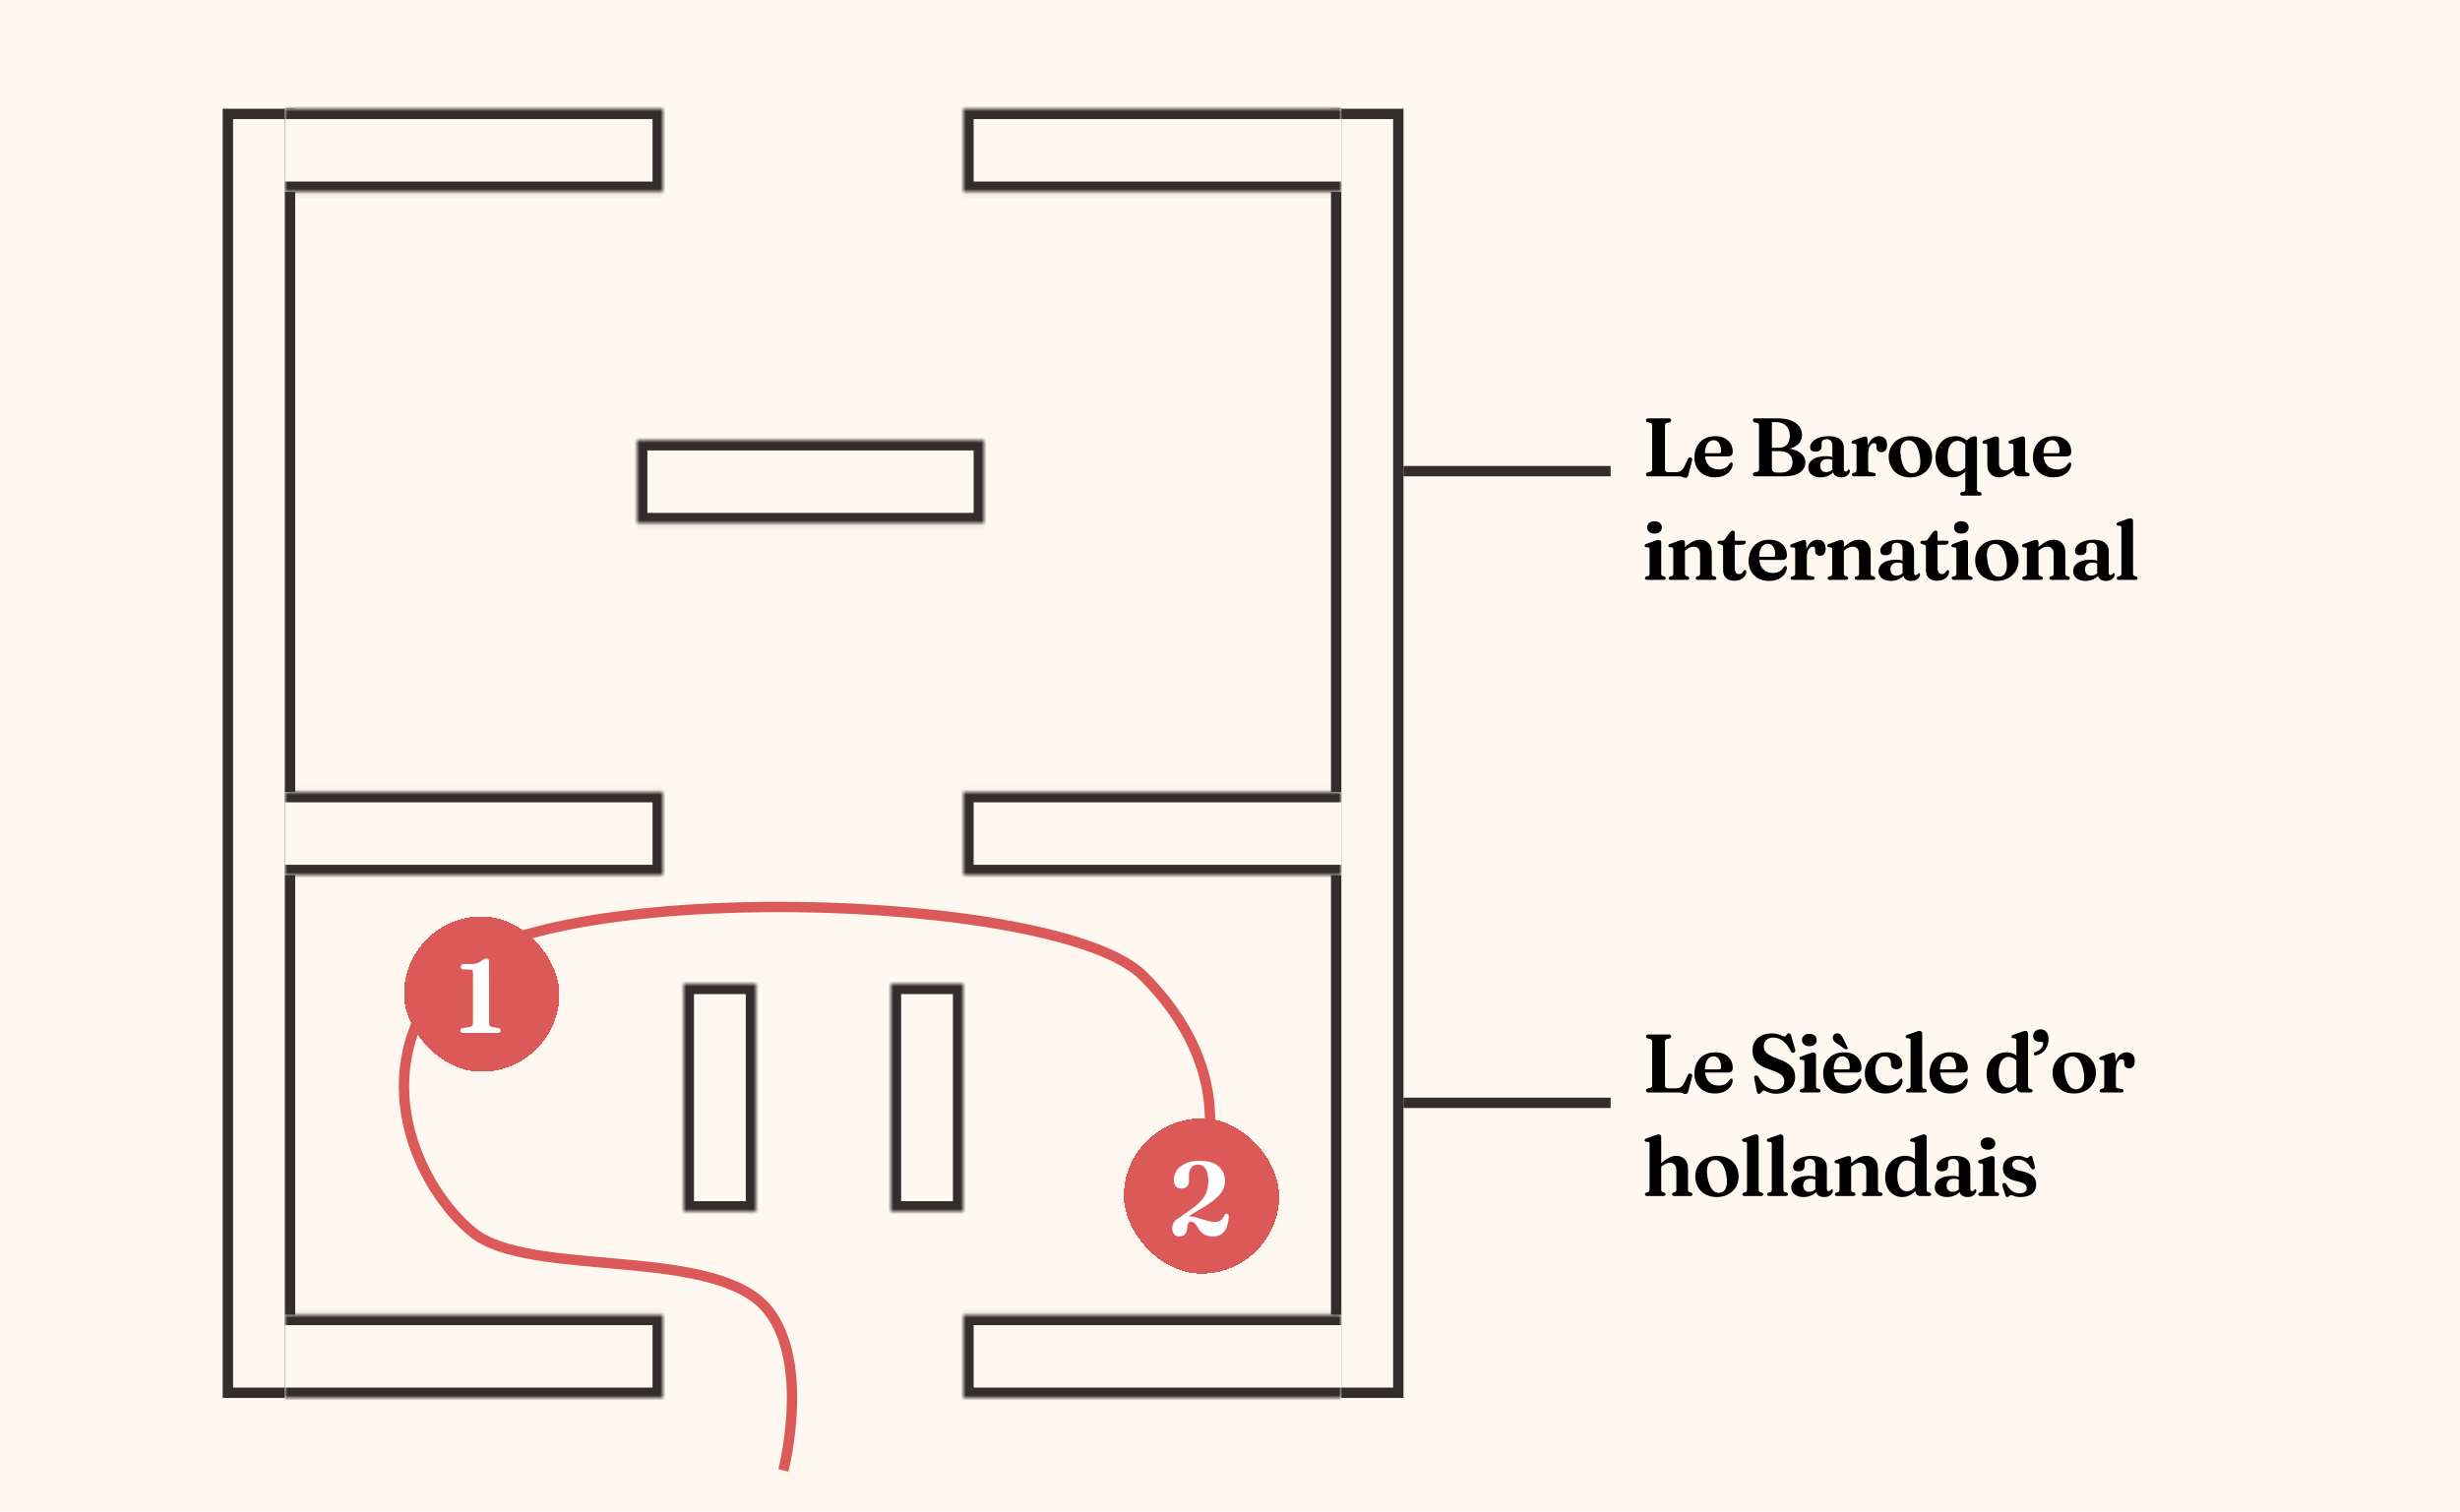 <svg width="475" height="292" viewBox="0 0 475 292" fill="none" xmlns="http://www.w3.org/2000/svg">
<rect width="475" height="292" fill="#FEF8F0"/>
<rect x="44" y="22" width="12" height="247" stroke="#322E2C" stroke-width="2"/>
<mask id="path-3-inside-1_206_698" fill="white">
<path d="M55 37.065L55 21L128 21L128 37.065L55 37.065Z"/>
</mask>
<path d="M55 37.065L55 21L128 21L128 37.065L55 37.065Z" fill="#FEF8F0"/>
<path d="M128 21L130 21L130 19L128 19L128 21ZM128 37.065L128 39.065L130 39.065L130 37.065L128 37.065ZM55 23L128 23L128 19L55 19L55 23ZM126 21L126 37.065L130 37.065L130 21L126 21ZM128 35.065L55 35.065L55 39.065L128 39.065L128 35.065Z" fill="#322E2C" mask="url(#path-3-inside-1_206_698)"/>
<mask id="path-5-inside-2_206_698" fill="white">
<path d="M123 101.065L123 85L190 85L190 101.065L123 101.065Z"/>
</mask>
<path d="M123 101.065L123 85L190 85L190 101.065L123 101.065Z" fill="#FEF8F0"/>
<path d="M123 101.065L121 101.065L121 103.065L123 103.065L123 101.065ZM123 85L123 83L121 83L121 85L123 85ZM190 85L192 85L192 83L190 83L190 85ZM190 101.065L190 103.065L192 103.065L192 101.065L190 101.065ZM125 101.065L125 85L121 85L121 101.065L125 101.065ZM123 87L190 87L190 83L123 83L123 87ZM188 85L188 101.065L192 101.065L192 85L188 85ZM190 99.064L123 99.064L123 103.065L190 103.065L190 99.064Z" fill="#322E2C" mask="url(#path-5-inside-2_206_698)"/>
<mask id="path-7-inside-3_206_698" fill="white">
<path d="M132 190H146V234H132V190Z"/>
</mask>
<path d="M132 190H146V234H132V190Z" fill="#FEF8F0"/>
<path d="M132 190V188H130V190H132ZM146 190H148V188H146V190ZM146 234V236H148V234H146ZM132 234H130V236H132V234ZM132 192H146V188H132V192ZM144 190V234H148V190H144ZM146 232H132V236H146V232ZM134 234V190H130V234H134Z" fill="#322E2C" mask="url(#path-7-inside-3_206_698)"/>
<mask id="path-9-inside-4_206_698" fill="white">
<path d="M172 190H186V234H172V190Z"/>
</mask>
<path d="M172 190H186V234H172V190Z" fill="#FEF8F0"/>
<path d="M172 190V188H170V190H172ZM186 190H188V188H186V190ZM186 234V236H188V234H186ZM172 234H170V236H172V234ZM172 192H186V188H172V192ZM184 190V234H188V190H184ZM186 232H172V236H186V232ZM174 234V190H170V234H174Z" fill="#322E2C" mask="url(#path-9-inside-4_206_698)"/>
<mask id="path-11-inside-5_206_698" fill="white">
<path d="M55 169.023L55 152.959L128 152.959L128 169.023L55 169.023Z"/>
</mask>
<path d="M55 169.023L55 152.959L128 152.959L128 169.023L55 169.023Z" fill="#FEF8F0"/>
<path d="M128 152.959L130 152.959L130 150.959L128 150.959L128 152.959ZM128 169.023L128 171.023L130 171.023L130 169.023L128 169.023ZM55 154.959L128 154.959L128 150.959L55 150.959L55 154.959ZM126 152.959L126 169.023L130 169.023L130 152.959L126 152.959ZM128 167.023L55 167.023L55 171.023L128 171.023L128 167.023Z" fill="#322E2C" mask="url(#path-11-inside-5_206_698)"/>
<mask id="path-13-inside-6_206_698" fill="white">
<path d="M55 270L55 253.935L128 253.935L128 270L55 270Z"/>
</mask>
<path d="M55 270L55 253.935L128 253.935L128 270L55 270Z" fill="#FEF8F0"/>
<path d="M128 253.935L130 253.935L130 251.935L128 251.935L128 253.935ZM128 270L128 272L130 272L130 270L128 270ZM55 255.935L128 255.935L128 251.935L55 251.935L55 255.935ZM126 253.935L126 270L130 270L130 253.935L126 253.935ZM128 268L55 268L55 272L128 272L128 268Z" fill="#322E2C" mask="url(#path-13-inside-6_206_698)"/>
<rect x="-1" y="1" width="12" height="247" transform="matrix(-1 0 0 1 269 21)" stroke="#322E2C" stroke-width="2"/>
<mask id="path-16-inside-7_206_698" fill="white">
<path d="M259 37.065L259 21L186 21L186 37.065L259 37.065Z"/>
</mask>
<path d="M259 37.065L259 21L186 21L186 37.065L259 37.065Z" fill="#FEF8F0"/>
<path d="M186 21L184 21L184 19L186 19L186 21ZM186 37.065L186 39.065L184 39.065L184 37.065L186 37.065ZM259 23L186 23L186 19L259 19L259 23ZM188 21L188 37.065L184 37.065L184 21L188 21ZM186 35.065L259 35.065L259 39.065L186 39.065L186 35.065Z" fill="#322E2C" mask="url(#path-16-inside-7_206_698)"/>
<mask id="path-18-inside-8_206_698" fill="white">
<path d="M259 169.023L259 152.959L186 152.959L186 169.023L259 169.023Z"/>
</mask>
<path d="M259 169.023L259 152.959L186 152.959L186 169.023L259 169.023Z" fill="#FEF8F0"/>
<path d="M186 152.959L184 152.959L184 150.959L186 150.959L186 152.959ZM186 169.023L186 171.023L184 171.023L184 169.023L186 169.023ZM259 154.959L186 154.959L186 150.959L259 150.959L259 154.959ZM188 152.959L188 169.023L184 169.023L184 152.959L188 152.959ZM186 167.023L259 167.023L259 171.023L186 171.023L186 167.023Z" fill="#322E2C" mask="url(#path-18-inside-8_206_698)"/>
<mask id="path-20-inside-9_206_698" fill="white">
<path d="M259 270L259 253.935L186 253.935L186 270L259 270Z"/>
</mask>
<path d="M259 270L259 253.935L186 253.935L186 270L259 270Z" fill="#FEF8F0"/>
<path d="M186 253.935L184 253.935L184 251.935L186 251.935L186 253.935ZM186 270L186 272L184 272L184 270L186 270ZM259 255.935L186 255.935L186 251.935L259 251.935L259 255.935ZM188 253.935L188 270L184 270L184 253.935L188 253.935ZM186 268L259 268L259 272L186 272L186 268Z" fill="#322E2C" mask="url(#path-20-inside-9_206_698)"/>
<path d="M322.344 81.568L321.888 81.672C321.76 81.709 321.661 81.765 321.592 81.84C321.523 81.915 321.488 82.011 321.488 82.128V90.64C321.488 90.843 321.547 90.987 321.664 91.072C321.781 91.157 321.96 91.2 322.2 91.2H323.528C323.827 91.2 324.083 91.16 324.296 91.08C324.515 91 324.709 90.856 324.88 90.648C325.056 90.44 325.229 90.141 325.4 89.752L325.888 88.648C325.952 88.515 326.029 88.427 326.12 88.384C326.211 88.336 326.317 88.328 326.44 88.36C326.568 88.392 326.656 88.451 326.704 88.536C326.757 88.621 326.765 88.739 326.728 88.888L326.008 91.712C325.949 91.915 325.875 92.061 325.784 92.152C325.699 92.248 325.573 92.296 325.408 92.296C325.291 92.296 325.179 92.272 325.072 92.224C324.965 92.176 324.845 92.125 324.712 92.072C324.579 92.024 324.416 92 324.224 92H318.304C318.139 92 318.016 91.968 317.936 91.904C317.861 91.835 317.824 91.744 317.824 91.632C317.824 91.435 317.936 91.301 318.16 91.232L318.616 91.128C318.749 91.091 318.848 91.035 318.912 90.96C318.981 90.885 319.016 90.789 319.016 90.672V82.128C319.016 82.011 318.981 81.915 318.912 81.84C318.848 81.765 318.749 81.709 318.616 81.672L318.16 81.568C317.936 81.499 317.824 81.365 317.824 81.168C317.824 81.051 317.861 80.96 317.936 80.896C318.016 80.832 318.139 80.8 318.304 80.8H322.2C322.365 80.8 322.485 80.832 322.56 80.896C322.64 80.96 322.68 81.051 322.68 81.168C322.68 81.365 322.568 81.499 322.344 81.568ZM334.574 87.28C334.574 87.557 334.494 87.773 334.334 87.928C334.174 88.077 333.939 88.152 333.63 88.152H328.638V87.544H331.91C332.182 87.544 332.318 87.424 332.318 87.184C332.318 86.475 332.187 85.939 331.926 85.576C331.67 85.208 331.328 85.024 330.902 85.024C330.571 85.024 330.278 85.125 330.022 85.328C329.766 85.525 329.566 85.816 329.422 86.2C329.278 86.579 329.206 87.032 329.206 87.56C329.206 88.595 329.448 89.371 329.934 89.888C330.419 90.405 331.062 90.664 331.862 90.664C332.331 90.664 332.744 90.571 333.102 90.384C333.459 90.192 333.734 89.923 333.926 89.576C334.022 89.469 334.096 89.397 334.15 89.36C334.208 89.323 334.267 89.304 334.326 89.304C334.406 89.304 334.464 89.341 334.502 89.416C334.544 89.491 334.563 89.581 334.558 89.688C334.536 90.141 334.376 90.56 334.078 90.944C333.784 91.323 333.384 91.627 332.878 91.856C332.371 92.085 331.787 92.2 331.126 92.2C330.358 92.2 329.675 92.043 329.078 91.728C328.486 91.408 328.019 90.963 327.678 90.392C327.342 89.821 327.174 89.152 327.174 88.384C327.174 87.573 327.334 86.859 327.654 86.24C327.979 85.616 328.443 85.128 329.046 84.776C329.648 84.419 330.366 84.24 331.198 84.24C331.907 84.24 332.512 84.371 333.014 84.632C333.52 84.893 333.907 85.251 334.174 85.704C334.44 86.157 334.574 86.683 334.574 87.28ZM348.598 89.304C348.598 90.099 348.254 90.747 347.566 91.248C346.878 91.749 345.851 92 344.486 92H338.942C338.782 92 338.662 91.968 338.582 91.904C338.507 91.835 338.47 91.744 338.47 91.632C338.47 91.435 338.579 91.301 338.798 91.232L339.262 91.128C339.39 91.091 339.486 91.035 339.55 90.96C339.619 90.885 339.654 90.789 339.654 90.672V82.128C339.654 82.011 339.619 81.915 339.55 81.84C339.486 81.765 339.39 81.709 339.262 81.672L338.798 81.568C338.579 81.499 338.47 81.365 338.47 81.168C338.47 81.051 338.507 80.96 338.582 80.896C338.662 80.832 338.782 80.8 338.942 80.8H343.262C344.254 80.8 345.099 80.936 345.798 81.208C346.497 81.48 347.03 81.859 347.398 82.344C347.771 82.824 347.958 83.387 347.958 84.032C347.958 84.565 347.806 85.043 347.502 85.464C347.198 85.885 346.75 86.219 346.158 86.464C345.571 86.709 344.843 86.832 343.974 86.832L344.422 86.584C345.265 86.584 345.998 86.701 346.622 86.936C347.246 87.165 347.731 87.485 348.078 87.896C348.425 88.301 348.598 88.771 348.598 89.304ZM343.574 87.128H341.446V86.48H343.374C343.854 86.48 344.257 86.392 344.582 86.216C344.913 86.035 345.163 85.771 345.334 85.424C345.505 85.077 345.59 84.656 345.59 84.16C345.59 83.627 345.483 83.165 345.27 82.776C345.062 82.381 344.755 82.075 344.35 81.856C343.945 81.637 343.449 81.528 342.862 81.528H342.134V90.496C342.134 90.757 342.214 90.952 342.374 91.08C342.534 91.208 342.774 91.272 343.094 91.272H343.942C344.417 91.272 344.814 91.189 345.134 91.024C345.459 90.853 345.705 90.616 345.87 90.312C346.035 90.003 346.118 89.645 346.118 89.24C346.118 88.595 345.899 88.083 345.462 87.704C345.03 87.32 344.401 87.128 343.574 87.128ZM353.958 90.984V90.824L353.806 90.784V86.008C353.806 85.635 353.71 85.347 353.518 85.144C353.332 84.936 353.065 84.832 352.718 84.832C352.404 84.832 352.161 84.901 351.99 85.04C351.82 85.173 351.734 85.336 351.734 85.528V86.232C351.734 86.552 351.628 86.8 351.414 86.976C351.201 87.147 350.9 87.232 350.51 87.232C350.18 87.232 349.929 87.155 349.758 87C349.593 86.845 349.51 86.629 349.51 86.352C349.51 86.016 349.646 85.688 349.918 85.368C350.196 85.048 350.604 84.781 351.142 84.568C351.681 84.355 352.342 84.248 353.126 84.248C354.108 84.248 354.836 84.448 355.31 84.848C355.79 85.243 356.03 85.779 356.03 86.456V90.616C356.03 90.765 356.06 90.88 356.118 90.96C356.182 91.035 356.27 91.072 356.382 91.072C356.5 91.072 356.588 91.043 356.646 90.984C356.705 90.925 356.756 90.869 356.798 90.816C356.83 90.779 356.86 90.749 356.886 90.728C356.918 90.701 356.958 90.688 357.006 90.688C357.07 90.688 357.118 90.712 357.15 90.76C357.182 90.808 357.198 90.869 357.198 90.944C357.198 91.125 357.134 91.312 357.006 91.504C356.878 91.696 356.692 91.861 356.446 92C356.201 92.133 355.894 92.2 355.526 92.2C355.046 92.2 354.665 92.093 354.382 91.88C354.1 91.661 353.958 91.363 353.958 90.984ZM349.166 90.328C349.166 89.661 349.462 89.125 350.054 88.72C350.652 88.309 351.484 88.104 352.55 88.104C352.897 88.104 353.209 88.133 353.486 88.192C353.764 88.251 354.006 88.328 354.214 88.424L354.038 88.936C353.857 88.851 353.67 88.784 353.478 88.736C353.292 88.688 353.086 88.664 352.862 88.664C352.425 88.664 352.081 88.779 351.83 89.008C351.585 89.232 351.462 89.547 351.462 89.952C351.462 90.352 351.566 90.659 351.774 90.872C351.988 91.085 352.262 91.192 352.598 91.192C352.886 91.192 353.161 91.125 353.422 90.992C353.689 90.859 353.913 90.677 354.094 90.448L354.262 90.896C353.969 91.312 353.577 91.635 353.086 91.864C352.596 92.088 352.073 92.2 351.518 92.2C350.82 92.2 350.252 92.027 349.814 91.68C349.382 91.333 349.166 90.883 349.166 90.328ZM360.439 87.768C360.439 86.989 360.549 86.339 360.767 85.816C360.986 85.293 361.274 84.901 361.631 84.64C361.989 84.373 362.37 84.24 362.775 84.24C363.287 84.24 363.679 84.387 363.951 84.68C364.229 84.968 364.367 85.381 364.367 85.92C364.367 86.395 364.269 86.749 364.071 86.984C363.874 87.219 363.618 87.336 363.303 87.336C362.989 87.336 362.746 87.251 362.575 87.08C362.41 86.909 362.327 86.675 362.327 86.376V86.08C362.327 85.915 362.29 85.792 362.215 85.712C362.141 85.627 362.018 85.584 361.847 85.584C361.661 85.584 361.479 85.661 361.303 85.816C361.133 85.965 360.991 86.197 360.879 86.512C360.773 86.827 360.719 87.232 360.719 87.728L360.439 87.768ZM360.591 84.792L360.719 86.616V90.728C360.719 90.877 360.749 90.989 360.807 91.064C360.866 91.133 360.975 91.179 361.135 91.2L361.823 91.312C361.951 91.333 362.045 91.373 362.103 91.432C362.162 91.485 362.191 91.563 362.191 91.664C362.191 91.771 362.154 91.853 362.079 91.912C362.005 91.971 361.895 92 361.751 92H358.015C357.866 92 357.757 91.971 357.687 91.912C357.618 91.853 357.583 91.773 357.583 91.672C357.583 91.592 357.607 91.525 357.655 91.472C357.703 91.413 357.778 91.368 357.879 91.336L358.191 91.248C358.287 91.221 358.359 91.171 358.407 91.096C358.455 91.016 358.479 90.893 358.479 90.728V86.144C358.479 86.011 358.458 85.915 358.415 85.856C358.373 85.797 358.306 85.76 358.215 85.744L357.791 85.712C357.695 85.691 357.626 85.656 357.583 85.608C357.541 85.56 357.519 85.499 357.519 85.424C357.519 85.339 357.546 85.269 357.599 85.216C357.653 85.157 357.749 85.104 357.887 85.056L359.359 84.52C359.615 84.424 359.805 84.363 359.927 84.336C360.05 84.304 360.146 84.288 360.215 84.288C360.327 84.288 360.413 84.328 360.471 84.408C360.53 84.483 360.57 84.611 360.591 84.792ZM368.912 84.248C369.733 84.248 370.456 84.416 371.08 84.752C371.704 85.088 372.189 85.557 372.536 86.16C372.888 86.757 373.064 87.451 373.064 88.24C373.064 88.992 372.883 89.667 372.52 90.264C372.163 90.861 371.667 91.333 371.032 91.68C370.403 92.027 369.669 92.2 368.832 92.2C368.011 92.2 367.288 92.029 366.664 91.688C366.045 91.347 365.56 90.877 365.208 90.28C364.861 89.677 364.688 88.987 364.688 88.208C364.688 87.445 364.867 86.765 365.224 86.168C365.581 85.571 366.077 85.101 366.712 84.76C367.347 84.419 368.08 84.248 368.912 84.248ZM369.48 91.368C369.843 91.315 370.133 91.149 370.352 90.872C370.576 90.589 370.717 90.203 370.776 89.712C370.835 89.221 370.803 88.629 370.68 87.936C370.557 87.253 370.379 86.688 370.144 86.24C369.909 85.792 369.632 85.469 369.312 85.272C368.992 85.075 368.645 85.008 368.272 85.072C367.909 85.131 367.616 85.299 367.392 85.576C367.168 85.853 367.027 86.237 366.968 86.728C366.915 87.219 366.949 87.811 367.072 88.504C367.195 89.187 367.373 89.752 367.608 90.2C367.843 90.648 368.12 90.971 368.44 91.168C368.76 91.365 369.107 91.432 369.48 91.368ZM378.908 95.728C378.758 95.728 378.649 95.699 378.58 95.64C378.51 95.581 378.476 95.501 378.476 95.4C378.476 95.32 378.5 95.251 378.548 95.192C378.596 95.139 378.67 95.093 378.772 95.056L379.196 94.976C379.292 94.949 379.364 94.896 379.412 94.816C379.46 94.741 379.484 94.621 379.484 94.456V85.296L380.42 84.512C380.66 84.416 380.841 84.349 380.964 84.312C381.092 84.275 381.201 84.256 381.292 84.256C381.43 84.256 381.537 84.291 381.612 84.36C381.692 84.429 381.732 84.533 381.732 84.672V94.456C381.732 94.621 381.753 94.741 381.796 94.816C381.844 94.896 381.916 94.949 382.012 94.976L382.324 95.064C382.425 95.096 382.5 95.139 382.548 95.192C382.596 95.251 382.62 95.32 382.62 95.4C382.62 95.501 382.585 95.581 382.516 95.64C382.446 95.699 382.337 95.728 382.188 95.728H378.908ZM380.292 90.112C379.876 90.763 379.39 91.275 378.836 91.648C378.286 92.016 377.678 92.2 377.012 92.2C376.382 92.2 375.82 92.04 375.324 91.72C374.828 91.395 374.436 90.949 374.148 90.384C373.865 89.813 373.724 89.16 373.724 88.424C373.724 87.576 373.894 86.84 374.236 86.216C374.577 85.587 375.036 85.101 375.612 84.76C376.193 84.413 376.844 84.24 377.564 84.24C378.198 84.24 378.758 84.389 379.244 84.688C379.729 84.981 380.132 85.411 380.452 85.976L379.908 86.432C379.646 86 379.353 85.677 379.028 85.464C378.702 85.251 378.35 85.144 377.972 85.144C377.609 85.144 377.284 85.253 376.996 85.472C376.708 85.685 376.481 86.016 376.316 86.464C376.15 86.907 376.068 87.477 376.068 88.176C376.068 88.832 376.148 89.373 376.308 89.8C376.468 90.227 376.686 90.547 376.964 90.76C377.246 90.968 377.566 91.072 377.924 91.072C378.313 91.072 378.676 90.957 379.012 90.728C379.348 90.493 379.657 90.136 379.94 89.656L380.292 90.112ZM388.85 90.856V90.456L388.778 90.432V86.136C388.778 85.997 388.756 85.899 388.714 85.84C388.676 85.781 388.612 85.744 388.522 85.728L388.098 85.696C388.002 85.675 387.932 85.64 387.89 85.592C387.847 85.544 387.826 85.483 387.826 85.408C387.826 85.323 387.85 85.253 387.898 85.2C387.951 85.147 388.05 85.093 388.194 85.04L389.69 84.496C389.887 84.421 390.047 84.368 390.17 84.336C390.298 84.304 390.415 84.288 390.522 84.288C390.687 84.288 390.812 84.336 390.898 84.432C390.983 84.523 391.026 84.643 391.026 84.792V90.728C391.026 90.893 391.047 91.016 391.09 91.096C391.138 91.171 391.21 91.221 391.306 91.248L391.61 91.328C391.716 91.365 391.791 91.413 391.834 91.472C391.882 91.525 391.906 91.592 391.906 91.672C391.906 91.773 391.871 91.853 391.802 91.912C391.732 91.971 391.623 92 391.474 92H389.858C389.57 92 389.33 91.893 389.138 91.68C388.946 91.467 388.85 91.192 388.85 90.856ZM383.738 89.776V86.136C383.738 85.997 383.716 85.899 383.674 85.84C383.636 85.781 383.572 85.744 383.482 85.728L383.058 85.696C382.962 85.675 382.892 85.64 382.85 85.592C382.807 85.544 382.786 85.483 382.786 85.408C382.786 85.323 382.81 85.253 382.858 85.2C382.911 85.147 383.01 85.093 383.154 85.04L384.65 84.496C384.858 84.421 385.023 84.368 385.146 84.336C385.268 84.304 385.375 84.288 385.466 84.288C385.636 84.288 385.764 84.336 385.85 84.432C385.94 84.523 385.986 84.643 385.986 84.792V89.448C385.986 89.923 386.098 90.277 386.322 90.512C386.546 90.741 386.85 90.856 387.234 90.856C387.468 90.856 387.719 90.8 387.986 90.688C388.252 90.571 388.524 90.392 388.802 90.152L389.13 89.872L389.49 90.248L389.178 90.52C388.506 91.139 387.919 91.573 387.418 91.824C386.922 92.075 386.452 92.2 386.01 92.2C385.332 92.2 384.783 91.981 384.362 91.544C383.946 91.101 383.738 90.512 383.738 89.776ZM399.937 87.28C399.937 87.557 399.857 87.773 399.697 87.928C399.537 88.077 399.302 88.152 398.993 88.152H394.001V87.544H397.273C397.545 87.544 397.681 87.424 397.681 87.184C397.681 86.475 397.55 85.939 397.289 85.576C397.033 85.208 396.692 85.024 396.265 85.024C395.934 85.024 395.641 85.125 395.385 85.328C395.129 85.525 394.929 85.816 394.785 86.2C394.641 86.579 394.569 87.032 394.569 87.56C394.569 88.595 394.812 89.371 395.297 89.888C395.782 90.405 396.425 90.664 397.225 90.664C397.694 90.664 398.108 90.571 398.465 90.384C398.822 90.192 399.097 89.923 399.289 89.576C399.385 89.469 399.46 89.397 399.513 89.36C399.572 89.323 399.63 89.304 399.689 89.304C399.769 89.304 399.828 89.341 399.865 89.416C399.908 89.491 399.926 89.581 399.921 89.688C399.9 90.141 399.74 90.56 399.441 90.944C399.148 91.323 398.748 91.627 398.241 91.856C397.734 92.085 397.15 92.2 396.489 92.2C395.721 92.2 395.038 92.043 394.441 91.728C393.849 91.408 393.382 90.963 393.041 90.392C392.705 89.821 392.537 89.152 392.537 88.384C392.537 87.573 392.697 86.859 393.017 86.24C393.342 85.616 393.806 85.128 394.409 84.776C395.012 84.419 395.729 84.24 396.561 84.24C397.27 84.24 397.876 84.371 398.377 84.632C398.884 84.893 399.27 85.251 399.537 85.704C399.804 86.157 399.937 86.683 399.937 87.28ZM320.76 104.792V110.728C320.76 110.893 320.784 111.016 320.832 111.096C320.88 111.171 320.952 111.221 321.048 111.248L321.352 111.328C321.453 111.365 321.528 111.413 321.576 111.472C321.624 111.525 321.648 111.592 321.648 111.672C321.648 111.773 321.611 111.853 321.536 111.912C321.467 111.971 321.357 112 321.208 112H318.056C317.907 112 317.797 111.971 317.728 111.912C317.659 111.853 317.624 111.773 317.624 111.672C317.624 111.592 317.648 111.525 317.696 111.472C317.744 111.413 317.819 111.368 317.92 111.336L318.232 111.248C318.328 111.216 318.4 111.163 318.448 111.088C318.496 111.013 318.52 110.893 318.52 110.728V106.128C318.52 105.995 318.499 105.899 318.456 105.84C318.413 105.781 318.347 105.744 318.256 105.728L317.832 105.696C317.736 105.675 317.667 105.64 317.624 105.592C317.581 105.544 317.56 105.483 317.56 105.408C317.56 105.323 317.587 105.253 317.64 105.2C317.693 105.141 317.789 105.088 317.928 105.04L319.432 104.496C319.635 104.416 319.797 104.36 319.92 104.328C320.043 104.296 320.149 104.28 320.24 104.28C320.416 104.28 320.547 104.328 320.632 104.424C320.717 104.515 320.76 104.637 320.76 104.792ZM319.464 103.064C319.037 103.064 318.696 102.955 318.44 102.736C318.184 102.512 318.056 102.221 318.056 101.864C318.056 101.507 318.184 101.221 318.44 101.008C318.696 100.789 319.037 100.68 319.464 100.68C319.896 100.68 320.24 100.789 320.496 101.008C320.757 101.221 320.888 101.507 320.888 101.864C320.888 102.221 320.757 102.512 320.496 102.736C320.24 102.955 319.896 103.064 319.464 103.064ZM325.343 104.792V110.728C325.343 110.893 325.367 111.013 325.415 111.088C325.463 111.163 325.535 111.216 325.631 111.248L325.919 111.336C326.089 111.405 326.174 111.512 326.174 111.656C326.174 111.885 326.028 112 325.735 112H322.638C322.489 112 322.38 111.971 322.311 111.912C322.241 111.853 322.206 111.773 322.206 111.672C322.206 111.592 322.231 111.525 322.279 111.472C322.326 111.413 322.401 111.368 322.502 111.336L322.815 111.248C322.911 111.216 322.98 111.163 323.023 111.088C323.071 111.013 323.095 110.893 323.095 110.728V106.128C323.095 105.995 323.073 105.899 323.031 105.84C322.993 105.781 322.929 105.744 322.839 105.728L322.414 105.696C322.319 105.675 322.249 105.64 322.206 105.592C322.164 105.544 322.142 105.483 322.142 105.408C322.142 105.323 322.169 105.253 322.223 105.2C322.276 105.141 322.372 105.088 322.511 105.04L324.007 104.496C324.209 104.421 324.372 104.368 324.495 104.336C324.617 104.299 324.732 104.28 324.839 104.28C325.004 104.28 325.129 104.328 325.215 104.424C325.3 104.515 325.343 104.637 325.343 104.792ZM325.095 106.568L324.735 106.192L325.047 105.92C325.724 105.296 326.313 104.861 326.815 104.616C327.316 104.365 327.791 104.24 328.239 104.24C328.921 104.24 329.471 104.459 329.887 104.896C330.308 105.333 330.519 105.92 330.519 106.656V110.704C330.519 110.875 330.543 111.003 330.591 111.088C330.644 111.168 330.721 111.224 330.823 111.256L331.111 111.336C331.207 111.368 331.279 111.413 331.327 111.472C331.375 111.525 331.399 111.592 331.399 111.672C331.399 111.773 331.364 111.853 331.295 111.912C331.225 111.971 331.116 112 330.967 112H327.871C327.577 112 327.431 111.885 327.431 111.656C327.431 111.512 327.513 111.405 327.679 111.336L327.983 111.248C328.084 111.216 328.156 111.16 328.199 111.08C328.247 111 328.271 110.875 328.271 110.704V106.984C328.271 106.515 328.156 106.165 327.927 105.936C327.703 105.701 327.399 105.584 327.015 105.584C326.775 105.584 326.519 105.643 326.247 105.76C325.98 105.872 325.705 106.048 325.423 106.288L325.095 106.568ZM332.36 105.208L331.984 105.096C331.856 105.053 331.766 105.005 331.712 104.952C331.664 104.893 331.64 104.827 331.64 104.752C331.64 104.651 331.675 104.573 331.744 104.52C331.819 104.461 331.915 104.432 332.032 104.432H332.528C332.651 104.432 332.755 104.408 332.84 104.36C332.926 104.312 333.014 104.227 333.105 104.104L333.985 102.88C334.097 102.741 334.201 102.64 334.297 102.576C334.398 102.512 334.502 102.48 334.609 102.48C334.715 102.48 334.801 102.515 334.865 102.584C334.929 102.653 334.961 102.755 334.961 102.888V109.72C334.961 110.099 335.033 110.387 335.177 110.584C335.326 110.781 335.531 110.88 335.793 110.88C335.99 110.88 336.142 110.843 336.249 110.768C336.355 110.688 336.441 110.597 336.505 110.496C336.569 110.395 336.633 110.307 336.697 110.232C336.761 110.152 336.841 110.109 336.937 110.104C337.011 110.104 337.07 110.131 337.113 110.184C337.161 110.232 337.185 110.317 337.185 110.44C337.185 110.744 337.086 111.029 336.889 111.296C336.691 111.557 336.419 111.768 336.073 111.928C335.731 112.088 335.339 112.168 334.897 112.168C334.219 112.168 333.686 111.997 333.297 111.656C332.907 111.309 332.712 110.789 332.712 110.096V105.68C332.712 105.541 332.686 105.44 332.633 105.376C332.579 105.307 332.488 105.251 332.36 105.208ZM334.072 105.216V104.432H336.72C336.843 104.432 336.939 104.459 337.009 104.512C337.078 104.56 337.113 104.632 337.113 104.728C337.113 104.867 337.043 104.984 336.905 105.08C336.771 105.171 336.55 105.216 336.24 105.216H334.072ZM345.036 107.28C345.036 107.557 344.956 107.773 344.796 107.928C344.636 108.077 344.401 108.152 344.092 108.152H339.1V107.544H342.372C342.644 107.544 342.78 107.424 342.78 107.184C342.78 106.475 342.649 105.939 342.388 105.576C342.132 105.208 341.79 105.024 341.364 105.024C341.033 105.024 340.74 105.125 340.484 105.328C340.228 105.525 340.028 105.816 339.884 106.2C339.74 106.579 339.668 107.032 339.668 107.56C339.668 108.595 339.91 109.371 340.396 109.888C340.881 110.405 341.524 110.664 342.324 110.664C342.793 110.664 343.206 110.571 343.564 110.384C343.921 110.192 344.196 109.923 344.388 109.576C344.484 109.469 344.558 109.397 344.612 109.36C344.67 109.323 344.729 109.304 344.788 109.304C344.868 109.304 344.926 109.341 344.964 109.416C345.006 109.491 345.025 109.581 345.02 109.688C344.998 110.141 344.838 110.56 344.54 110.944C344.246 111.323 343.846 111.627 343.34 111.856C342.833 112.085 342.249 112.2 341.588 112.2C340.82 112.2 340.137 112.043 339.54 111.728C338.948 111.408 338.481 110.963 338.14 110.392C337.804 109.821 337.636 109.152 337.636 108.384C337.636 107.573 337.796 106.859 338.116 106.24C338.441 105.616 338.905 105.128 339.508 104.776C340.11 104.419 340.828 104.24 341.66 104.24C342.369 104.24 342.974 104.371 343.476 104.632C343.982 104.893 344.369 105.251 344.636 105.704C344.902 106.157 345.036 106.683 345.036 107.28ZM348.591 107.768C348.591 106.989 348.701 106.339 348.919 105.816C349.138 105.293 349.426 104.901 349.783 104.64C350.141 104.373 350.522 104.24 350.927 104.24C351.439 104.24 351.831 104.387 352.103 104.68C352.381 104.968 352.519 105.381 352.519 105.92C352.519 106.395 352.421 106.749 352.223 106.984C352.026 107.219 351.77 107.336 351.455 107.336C351.141 107.336 350.898 107.251 350.727 107.08C350.562 106.909 350.479 106.675 350.479 106.376V106.08C350.479 105.915 350.442 105.792 350.367 105.712C350.293 105.627 350.17 105.584 349.999 105.584C349.813 105.584 349.631 105.661 349.455 105.816C349.285 105.965 349.143 106.197 349.031 106.512C348.925 106.827 348.871 107.232 348.871 107.728L348.591 107.768ZM348.743 104.792L348.871 106.616V110.728C348.871 110.877 348.901 110.989 348.959 111.064C349.018 111.133 349.127 111.179 349.287 111.2L349.975 111.312C350.103 111.333 350.197 111.373 350.255 111.432C350.314 111.485 350.343 111.563 350.343 111.664C350.343 111.771 350.306 111.853 350.231 111.912C350.157 111.971 350.047 112 349.903 112H346.167C346.018 112 345.909 111.971 345.839 111.912C345.77 111.853 345.735 111.773 345.735 111.672C345.735 111.592 345.759 111.525 345.807 111.472C345.855 111.413 345.93 111.368 346.031 111.336L346.343 111.248C346.439 111.221 346.511 111.171 346.559 111.096C346.607 111.016 346.631 110.893 346.631 110.728V106.144C346.631 106.011 346.61 105.915 346.567 105.856C346.525 105.797 346.458 105.76 346.367 105.744L345.943 105.712C345.847 105.691 345.778 105.656 345.735 105.608C345.693 105.56 345.671 105.499 345.671 105.424C345.671 105.339 345.698 105.269 345.751 105.216C345.805 105.157 345.901 105.104 346.039 105.056L347.511 104.52C347.767 104.424 347.957 104.363 348.079 104.336C348.202 104.304 348.298 104.288 348.367 104.288C348.479 104.288 348.565 104.328 348.623 104.408C348.682 104.483 348.722 104.611 348.743 104.792ZM356.032 104.792V110.728C356.032 110.893 356.056 111.013 356.104 111.088C356.152 111.163 356.224 111.216 356.32 111.248L356.608 111.336C356.779 111.405 356.864 111.512 356.864 111.656C356.864 111.885 356.717 112 356.424 112H353.328C353.179 112 353.069 111.971 353 111.912C352.931 111.853 352.896 111.773 352.896 111.672C352.896 111.592 352.92 111.525 352.968 111.472C353.016 111.413 353.091 111.368 353.192 111.336L353.504 111.248C353.6 111.216 353.669 111.163 353.712 111.088C353.76 111.013 353.784 110.893 353.784 110.728V106.128C353.784 105.995 353.763 105.899 353.72 105.84C353.683 105.781 353.619 105.744 353.528 105.728L353.104 105.696C353.008 105.675 352.939 105.64 352.896 105.592C352.853 105.544 352.832 105.483 352.832 105.408C352.832 105.323 352.859 105.253 352.912 105.2C352.965 105.141 353.061 105.088 353.2 105.04L354.696 104.496C354.899 104.421 355.061 104.368 355.184 104.336C355.307 104.299 355.421 104.28 355.528 104.28C355.693 104.28 355.819 104.328 355.904 104.424C355.989 104.515 356.032 104.637 356.032 104.792ZM355.784 106.568L355.424 106.192L355.736 105.92C356.413 105.296 357.003 104.861 357.504 104.616C358.005 104.365 358.48 104.24 358.928 104.24C359.611 104.24 360.16 104.459 360.576 104.896C360.997 105.333 361.208 105.92 361.208 106.656V110.704C361.208 110.875 361.232 111.003 361.28 111.088C361.333 111.168 361.411 111.224 361.512 111.256L361.8 111.336C361.896 111.368 361.968 111.413 362.016 111.472C362.064 111.525 362.088 111.592 362.088 111.672C362.088 111.773 362.053 111.853 361.984 111.912C361.915 111.971 361.805 112 361.656 112H358.56C358.267 112 358.12 111.885 358.12 111.656C358.12 111.512 358.203 111.405 358.368 111.336L358.672 111.248C358.773 111.216 358.845 111.16 358.888 111.08C358.936 111 358.96 110.875 358.96 110.704V106.984C358.96 106.515 358.845 106.165 358.616 105.936C358.392 105.701 358.088 105.584 357.704 105.584C357.464 105.584 357.208 105.643 356.936 105.76C356.669 105.872 356.395 106.048 356.112 106.288L355.784 106.568ZM367.514 110.984V110.824L367.362 110.784V106.008C367.362 105.635 367.266 105.347 367.074 105.144C366.887 104.936 366.621 104.832 366.274 104.832C365.959 104.832 365.717 104.901 365.546 105.04C365.375 105.173 365.29 105.336 365.29 105.528V106.232C365.29 106.552 365.183 106.8 364.97 106.976C364.757 107.147 364.455 107.232 364.066 107.232C363.735 107.232 363.485 107.155 363.314 107C363.149 106.845 363.066 106.629 363.066 106.352C363.066 106.016 363.202 105.688 363.474 105.368C363.751 105.048 364.159 104.781 364.698 104.568C365.237 104.355 365.898 104.248 366.682 104.248C367.663 104.248 368.391 104.448 368.866 104.848C369.346 105.243 369.586 105.779 369.586 106.456V110.616C369.586 110.765 369.615 110.88 369.674 110.96C369.738 111.035 369.826 111.072 369.938 111.072C370.055 111.072 370.143 111.043 370.202 110.984C370.261 110.925 370.311 110.869 370.354 110.816C370.386 110.779 370.415 110.749 370.442 110.728C370.474 110.701 370.514 110.688 370.562 110.688C370.626 110.688 370.674 110.712 370.706 110.76C370.738 110.808 370.754 110.869 370.754 110.944C370.754 111.125 370.69 111.312 370.562 111.504C370.434 111.696 370.247 111.861 370.002 112C369.757 112.133 369.45 112.2 369.082 112.2C368.602 112.2 368.221 112.093 367.938 111.88C367.655 111.661 367.514 111.363 367.514 110.984ZM362.722 110.328C362.722 109.661 363.018 109.125 363.61 108.72C364.207 108.309 365.039 108.104 366.106 108.104C366.453 108.104 366.765 108.133 367.042 108.192C367.319 108.251 367.562 108.328 367.77 108.424L367.594 108.936C367.413 108.851 367.226 108.784 367.034 108.736C366.847 108.688 366.642 108.664 366.418 108.664C365.981 108.664 365.637 108.779 365.386 109.008C365.141 109.232 365.018 109.547 365.018 109.952C365.018 110.352 365.122 110.659 365.33 110.872C365.543 111.085 365.818 111.192 366.154 111.192C366.442 111.192 366.717 111.125 366.978 110.992C367.245 110.859 367.469 110.677 367.65 110.448L367.818 110.896C367.525 111.312 367.133 111.635 366.642 111.864C366.151 112.088 365.629 112.2 365.074 112.2C364.375 112.2 363.807 112.027 363.37 111.68C362.938 111.333 362.722 110.883 362.722 110.328ZM371.523 105.208L371.147 105.096C371.019 105.053 370.928 105.005 370.875 104.952C370.827 104.893 370.803 104.827 370.803 104.752C370.803 104.651 370.838 104.573 370.907 104.52C370.982 104.461 371.078 104.432 371.195 104.432H371.691C371.814 104.432 371.918 104.408 372.003 104.36C372.088 104.312 372.176 104.227 372.267 104.104L373.147 102.88C373.259 102.741 373.363 102.64 373.459 102.576C373.56 102.512 373.664 102.48 373.771 102.48C373.878 102.48 373.963 102.515 374.027 102.584C374.091 102.653 374.123 102.755 374.123 102.888V109.72C374.123 110.099 374.195 110.387 374.339 110.584C374.488 110.781 374.694 110.88 374.955 110.88C375.152 110.88 375.304 110.843 375.411 110.768C375.518 110.688 375.603 110.597 375.667 110.496C375.731 110.395 375.795 110.307 375.859 110.232C375.923 110.152 376.003 110.109 376.099 110.104C376.174 110.104 376.232 110.131 376.275 110.184C376.323 110.232 376.347 110.317 376.347 110.44C376.347 110.744 376.248 111.029 376.051 111.296C375.854 111.557 375.582 111.768 375.235 111.928C374.894 112.088 374.502 112.168 374.059 112.168C373.382 112.168 372.848 111.997 372.459 111.656C372.07 111.309 371.875 110.789 371.875 110.096V105.68C371.875 105.541 371.848 105.44 371.795 105.376C371.742 105.307 371.651 105.251 371.523 105.208ZM373.235 105.216V104.432H375.883C376.006 104.432 376.102 104.459 376.171 104.512C376.24 104.56 376.275 104.632 376.275 104.728C376.275 104.867 376.206 104.984 376.067 105.08C375.934 105.171 375.712 105.216 375.403 105.216H373.235ZM379.998 104.792V110.728C379.998 110.893 380.022 111.016 380.07 111.096C380.118 111.171 380.19 111.221 380.286 111.248L380.59 111.328C380.691 111.365 380.766 111.413 380.814 111.472C380.862 111.525 380.886 111.592 380.886 111.672C380.886 111.773 380.849 111.853 380.774 111.912C380.705 111.971 380.595 112 380.446 112H377.294C377.145 112 377.035 111.971 376.966 111.912C376.897 111.853 376.862 111.773 376.862 111.672C376.862 111.592 376.886 111.525 376.934 111.472C376.982 111.413 377.057 111.368 377.158 111.336L377.47 111.248C377.566 111.216 377.638 111.163 377.686 111.088C377.734 111.013 377.758 110.893 377.758 110.728V106.128C377.758 105.995 377.737 105.899 377.694 105.84C377.651 105.781 377.585 105.744 377.494 105.728L377.07 105.696C376.974 105.675 376.905 105.64 376.862 105.592C376.819 105.544 376.798 105.483 376.798 105.408C376.798 105.323 376.825 105.253 376.878 105.2C376.931 105.141 377.027 105.088 377.166 105.04L378.67 104.496C378.873 104.416 379.035 104.36 379.158 104.328C379.281 104.296 379.387 104.28 379.478 104.28C379.654 104.28 379.785 104.328 379.87 104.424C379.955 104.515 379.998 104.637 379.998 104.792ZM378.702 103.064C378.275 103.064 377.934 102.955 377.678 102.736C377.422 102.512 377.294 102.221 377.294 101.864C377.294 101.507 377.422 101.221 377.678 101.008C377.934 100.789 378.275 100.68 378.702 100.68C379.134 100.68 379.478 100.789 379.734 101.008C379.995 101.221 380.126 101.507 380.126 101.864C380.126 102.221 379.995 102.512 379.734 102.736C379.478 102.955 379.134 103.064 378.702 103.064ZM385.613 104.248C386.434 104.248 387.157 104.416 387.781 104.752C388.405 105.088 388.89 105.557 389.237 106.16C389.589 106.757 389.765 107.451 389.765 108.24C389.765 108.992 389.583 109.667 389.221 110.264C388.863 110.861 388.367 111.333 387.733 111.68C387.103 112.027 386.37 112.2 385.533 112.2C384.711 112.2 383.989 112.029 383.365 111.688C382.746 111.347 382.261 110.877 381.909 110.28C381.562 109.677 381.389 108.987 381.389 108.208C381.389 107.445 381.567 106.765 381.925 106.168C382.282 105.571 382.778 105.101 383.413 104.76C384.047 104.419 384.781 104.248 385.613 104.248ZM386.181 111.368C386.543 111.315 386.834 111.149 387.053 110.872C387.277 110.589 387.418 110.203 387.477 109.712C387.535 109.221 387.503 108.629 387.381 107.936C387.258 107.253 387.079 106.688 386.845 106.24C386.61 105.792 386.333 105.469 386.013 105.272C385.693 105.075 385.346 105.008 384.973 105.072C384.61 105.131 384.317 105.299 384.093 105.576C383.869 105.853 383.727 106.237 383.669 106.728C383.615 107.219 383.65 107.811 383.773 108.504C383.895 109.187 384.074 109.752 384.309 110.2C384.543 110.648 384.821 110.971 385.141 111.168C385.461 111.365 385.807 111.432 386.181 111.368ZM393.616 104.792V110.728C393.616 110.893 393.64 111.013 393.688 111.088C393.736 111.163 393.808 111.216 393.904 111.248L394.192 111.336C394.363 111.405 394.448 111.512 394.448 111.656C394.448 111.885 394.302 112 394.008 112H390.912C390.763 112 390.654 111.971 390.584 111.912C390.515 111.853 390.48 111.773 390.48 111.672C390.48 111.592 390.504 111.525 390.552 111.472C390.6 111.413 390.675 111.368 390.776 111.336L391.088 111.248C391.184 111.216 391.254 111.163 391.296 111.088C391.344 111.013 391.368 110.893 391.368 110.728V106.128C391.368 105.995 391.347 105.899 391.304 105.84C391.267 105.781 391.203 105.744 391.112 105.728L390.688 105.696C390.592 105.675 390.523 105.64 390.48 105.592C390.438 105.544 390.416 105.483 390.416 105.408C390.416 105.323 390.443 105.253 390.496 105.2C390.55 105.141 390.646 105.088 390.784 105.04L392.28 104.496C392.483 104.421 392.646 104.368 392.768 104.336C392.891 104.299 393.006 104.28 393.112 104.28C393.278 104.28 393.403 104.328 393.488 104.424C393.574 104.515 393.616 104.637 393.616 104.792ZM393.368 106.568L393.008 106.192L393.32 105.92C393.998 105.296 394.587 104.861 395.088 104.616C395.59 104.365 396.064 104.24 396.512 104.24C397.195 104.24 397.744 104.459 398.16 104.896C398.582 105.333 398.792 105.92 398.792 106.656V110.704C398.792 110.875 398.816 111.003 398.864 111.088C398.918 111.168 398.995 111.224 399.096 111.256L399.384 111.336C399.48 111.368 399.552 111.413 399.6 111.472C399.648 111.525 399.672 111.592 399.672 111.672C399.672 111.773 399.638 111.853 399.568 111.912C399.499 111.971 399.39 112 399.24 112H396.144C395.851 112 395.704 111.885 395.704 111.656C395.704 111.512 395.787 111.405 395.952 111.336L396.256 111.248C396.358 111.216 396.43 111.16 396.472 111.08C396.52 111 396.544 110.875 396.544 110.704V106.984C396.544 106.515 396.43 106.165 396.2 105.936C395.976 105.701 395.672 105.584 395.288 105.584C395.048 105.584 394.792 105.643 394.52 105.76C394.254 105.872 393.979 106.048 393.696 106.288L393.368 106.568ZM405.098 110.984V110.824L404.946 110.784V106.008C404.946 105.635 404.85 105.347 404.658 105.144C404.472 104.936 404.205 104.832 403.858 104.832C403.544 104.832 403.301 104.901 403.13 105.04C402.96 105.173 402.874 105.336 402.874 105.528V106.232C402.874 106.552 402.768 106.8 402.554 106.976C402.341 107.147 402.04 107.232 401.65 107.232C401.32 107.232 401.069 107.155 400.898 107C400.733 106.845 400.65 106.629 400.65 106.352C400.65 106.016 400.786 105.688 401.058 105.368C401.336 105.048 401.744 104.781 402.282 104.568C402.821 104.355 403.482 104.248 404.266 104.248C405.248 104.248 405.976 104.448 406.45 104.848C406.93 105.243 407.17 105.779 407.17 106.456V110.616C407.17 110.765 407.2 110.88 407.258 110.96C407.322 111.035 407.41 111.072 407.522 111.072C407.64 111.072 407.728 111.043 407.786 110.984C407.845 110.925 407.896 110.869 407.938 110.816C407.97 110.779 408 110.749 408.026 110.728C408.058 110.701 408.098 110.688 408.146 110.688C408.21 110.688 408.258 110.712 408.29 110.76C408.322 110.808 408.338 110.869 408.338 110.944C408.338 111.125 408.274 111.312 408.146 111.504C408.018 111.696 407.832 111.861 407.586 112C407.341 112.133 407.034 112.2 406.666 112.2C406.186 112.2 405.805 112.093 405.522 111.88C405.24 111.661 405.098 111.363 405.098 110.984ZM400.306 110.328C400.306 109.661 400.602 109.125 401.194 108.72C401.792 108.309 402.624 108.104 403.69 108.104C404.037 108.104 404.349 108.133 404.626 108.192C404.904 108.251 405.146 108.328 405.354 108.424L405.178 108.936C404.997 108.851 404.81 108.784 404.618 108.736C404.432 108.688 404.226 108.664 404.002 108.664C403.565 108.664 403.221 108.779 402.97 109.008C402.725 109.232 402.602 109.547 402.602 109.952C402.602 110.352 402.706 110.659 402.914 110.872C403.128 111.085 403.402 111.192 403.738 111.192C404.026 111.192 404.301 111.125 404.562 110.992C404.829 110.859 405.053 110.677 405.234 110.448L405.402 110.896C405.109 111.312 404.717 111.635 404.226 111.864C403.736 112.088 403.213 112.2 402.658 112.2C401.96 112.2 401.392 112.027 400.954 111.68C400.522 111.333 400.306 110.883 400.306 110.328ZM411.867 100.616V110.728C411.867 110.893 411.889 111.016 411.931 111.096C411.979 111.171 412.051 111.221 412.147 111.248L412.451 111.328C412.553 111.365 412.627 111.413 412.675 111.472C412.723 111.525 412.747 111.592 412.747 111.672C412.747 111.773 412.713 111.853 412.643 111.912C412.574 111.971 412.462 112 412.307 112H409.155C409.011 112 408.905 111.971 408.835 111.912C408.766 111.853 408.731 111.773 408.731 111.672C408.731 111.592 408.753 111.525 408.795 111.472C408.843 111.413 408.918 111.368 409.019 111.336L409.339 111.248C409.435 111.216 409.505 111.163 409.547 111.088C409.595 111.013 409.619 110.893 409.619 110.728V101.952C409.619 101.819 409.598 101.723 409.555 101.664C409.513 101.605 409.446 101.568 409.355 101.552L408.939 101.52C408.838 101.499 408.766 101.464 408.723 101.416C408.686 101.368 408.667 101.307 408.667 101.232C408.667 101.141 408.691 101.069 408.739 101.016C408.793 100.963 408.889 100.912 409.027 100.864L410.531 100.32C410.739 100.24 410.902 100.184 411.019 100.152C411.142 100.12 411.249 100.104 411.339 100.104C411.515 100.104 411.646 100.152 411.731 100.248C411.822 100.339 411.867 100.461 411.867 100.616Z" fill="black"/>
<path d="M322.344 200.568L321.888 200.672C321.76 200.709 321.661 200.765 321.592 200.84C321.523 200.915 321.488 201.011 321.488 201.128V209.64C321.488 209.843 321.547 209.987 321.664 210.072C321.781 210.157 321.96 210.2 322.2 210.2H323.528C323.827 210.2 324.083 210.16 324.296 210.08C324.515 210 324.709 209.856 324.88 209.648C325.056 209.44 325.229 209.141 325.4 208.752L325.888 207.648C325.952 207.515 326.029 207.427 326.12 207.384C326.211 207.336 326.317 207.328 326.44 207.36C326.568 207.392 326.656 207.451 326.704 207.536C326.757 207.621 326.765 207.739 326.728 207.888L326.008 210.712C325.949 210.915 325.875 211.061 325.784 211.152C325.699 211.248 325.573 211.296 325.408 211.296C325.291 211.296 325.179 211.272 325.072 211.224C324.965 211.176 324.845 211.125 324.712 211.072C324.579 211.024 324.416 211 324.224 211H318.304C318.139 211 318.016 210.968 317.936 210.904C317.861 210.835 317.824 210.744 317.824 210.632C317.824 210.435 317.936 210.301 318.16 210.232L318.616 210.128C318.749 210.091 318.848 210.035 318.912 209.96C318.981 209.885 319.016 209.789 319.016 209.672V201.128C319.016 201.011 318.981 200.915 318.912 200.84C318.848 200.765 318.749 200.709 318.616 200.672L318.16 200.568C317.936 200.499 317.824 200.365 317.824 200.168C317.824 200.051 317.861 199.96 317.936 199.896C318.016 199.832 318.139 199.8 318.304 199.8H322.2C322.365 199.8 322.485 199.832 322.56 199.896C322.64 199.96 322.68 200.051 322.68 200.168C322.68 200.365 322.568 200.499 322.344 200.568ZM334.574 206.28C334.574 206.557 334.494 206.773 334.334 206.928C334.174 207.077 333.939 207.152 333.63 207.152H328.638V206.544H331.91C332.182 206.544 332.318 206.424 332.318 206.184C332.318 205.475 332.187 204.939 331.926 204.576C331.67 204.208 331.328 204.024 330.902 204.024C330.571 204.024 330.278 204.125 330.022 204.328C329.766 204.525 329.566 204.816 329.422 205.2C329.278 205.579 329.206 206.032 329.206 206.56C329.206 207.595 329.448 208.371 329.934 208.888C330.419 209.405 331.062 209.664 331.862 209.664C332.331 209.664 332.744 209.571 333.102 209.384C333.459 209.192 333.734 208.923 333.926 208.576C334.022 208.469 334.096 208.397 334.15 208.36C334.208 208.323 334.267 208.304 334.326 208.304C334.406 208.304 334.464 208.341 334.502 208.416C334.544 208.491 334.563 208.581 334.558 208.688C334.536 209.141 334.376 209.56 334.078 209.944C333.784 210.323 333.384 210.627 332.878 210.856C332.371 211.085 331.787 211.2 331.126 211.2C330.358 211.2 329.675 211.043 329.078 210.728C328.486 210.408 328.019 209.963 327.678 209.392C327.342 208.821 327.174 208.152 327.174 207.384C327.174 206.573 327.334 205.859 327.654 205.24C327.979 204.616 328.443 204.128 329.046 203.776C329.648 203.419 330.366 203.24 331.198 203.24C331.907 203.24 332.512 203.371 333.014 203.632C333.52 203.893 333.907 204.251 334.174 204.704C334.44 205.157 334.574 205.683 334.574 206.28ZM342.918 211.248C342.481 211.248 342.105 211.195 341.79 211.088C341.475 210.987 341.217 210.885 341.014 210.784C340.817 210.677 340.67 210.624 340.574 210.624C340.473 210.624 340.387 210.656 340.318 210.72C340.249 210.784 340.182 210.859 340.118 210.944C340.059 211.029 339.993 211.104 339.918 211.168C339.849 211.232 339.763 211.264 339.662 211.264C339.555 211.264 339.465 211.229 339.39 211.16C339.321 211.096 339.27 210.987 339.238 210.832L338.694 208.216C338.673 208.099 338.686 208 338.734 207.92C338.787 207.835 338.873 207.773 338.99 207.736C339.113 207.688 339.222 207.688 339.318 207.736C339.414 207.784 339.497 207.877 339.566 208.016C339.87 208.619 340.193 209.096 340.534 209.448C340.881 209.8 341.241 210.053 341.614 210.208C341.993 210.357 342.377 210.432 342.766 210.432C343.31 210.432 343.739 210.291 344.054 210.008C344.369 209.725 344.526 209.344 344.526 208.864C344.526 208.56 344.454 208.283 344.31 208.032C344.171 207.781 343.899 207.539 343.494 207.304C343.094 207.064 342.505 206.819 341.726 206.568C340.915 206.301 340.265 205.997 339.774 205.656C339.289 205.315 338.934 204.915 338.71 204.456C338.491 203.997 338.382 203.464 338.382 202.856C338.382 202.211 338.537 201.643 338.846 201.152C339.155 200.661 339.587 200.28 340.142 200.008C340.702 199.731 341.355 199.592 342.102 199.592C342.582 199.592 342.979 199.643 343.294 199.744C343.609 199.84 343.865 199.939 344.062 200.04C344.265 200.141 344.433 200.192 344.566 200.192C344.689 200.192 344.782 200.141 344.846 200.04C344.91 199.933 344.979 199.829 345.054 199.728C345.129 199.621 345.238 199.568 345.382 199.568C345.499 199.568 345.595 199.605 345.67 199.68C345.75 199.755 345.819 199.891 345.878 200.088L346.63 202.72C346.673 202.859 346.67 202.984 346.622 203.096C346.574 203.203 346.489 203.275 346.366 203.312C346.238 203.355 346.126 203.352 346.03 203.304C345.939 203.251 345.859 203.163 345.79 203.04C345.459 202.379 345.105 201.856 344.726 201.472C344.353 201.088 343.966 200.813 343.566 200.648C343.166 200.483 342.761 200.4 342.35 200.4C341.801 200.4 341.366 200.557 341.046 200.872C340.726 201.181 340.566 201.589 340.566 202.096C340.566 202.4 340.635 202.683 340.774 202.944C340.918 203.205 341.185 203.461 341.574 203.712C341.969 203.957 342.539 204.219 343.286 204.496C344.113 204.789 344.769 205.109 345.254 205.456C345.745 205.797 346.097 206.181 346.31 206.608C346.523 207.035 346.627 207.525 346.622 208.08C346.622 208.661 346.475 209.192 346.182 209.672C345.889 210.152 345.467 210.536 344.918 210.824C344.369 211.107 343.702 211.248 342.918 211.248ZM350.653 203.792V209.728C350.653 209.893 350.677 210.016 350.725 210.096C350.773 210.171 350.845 210.221 350.941 210.248L351.245 210.328C351.346 210.365 351.421 210.413 351.469 210.472C351.517 210.525 351.541 210.592 351.541 210.672C351.541 210.773 351.503 210.853 351.429 210.912C351.359 210.971 351.25 211 351.101 211H347.948C347.799 211 347.69 210.971 347.62 210.912C347.551 210.853 347.516 210.773 347.516 210.672C347.516 210.592 347.54 210.525 347.588 210.472C347.636 210.413 347.711 210.368 347.812 210.336L348.125 210.248C348.22 210.216 348.292 210.163 348.34 210.088C348.389 210.013 348.413 209.893 348.413 209.728V205.128C348.413 204.995 348.391 204.899 348.349 204.84C348.306 204.781 348.239 204.744 348.148 204.728L347.724 204.696C347.628 204.675 347.559 204.64 347.516 204.592C347.474 204.544 347.452 204.483 347.452 204.408C347.452 204.323 347.479 204.253 347.532 204.2C347.586 204.141 347.682 204.088 347.82 204.04L349.325 203.496C349.527 203.416 349.69 203.36 349.812 203.328C349.935 203.296 350.042 203.28 350.133 203.28C350.309 203.28 350.439 203.328 350.525 203.424C350.61 203.515 350.653 203.637 350.653 203.792ZM349.357 202.064C348.93 202.064 348.589 201.955 348.332 201.736C348.076 201.512 347.948 201.221 347.948 200.864C347.948 200.507 348.076 200.221 348.332 200.008C348.589 199.789 348.93 199.68 349.357 199.68C349.789 199.68 350.133 199.789 350.388 200.008C350.65 200.221 350.781 200.507 350.781 200.864C350.781 201.221 350.65 201.512 350.388 201.736C350.133 201.955 349.789 202.064 349.357 202.064ZM359.435 206.28C359.435 206.557 359.355 206.773 359.195 206.928C359.035 207.077 358.8 207.152 358.491 207.152H353.499V206.544H356.771C357.043 206.544 357.179 206.424 357.179 206.184C357.179 205.475 357.048 204.939 356.787 204.576C356.531 204.208 356.19 204.024 355.763 204.024C355.432 204.024 355.139 204.125 354.883 204.328C354.627 204.525 354.427 204.816 354.283 205.2C354.139 205.579 354.067 206.032 354.067 206.56C354.067 207.595 354.31 208.371 354.795 208.888C355.28 209.405 355.923 209.664 356.723 209.664C357.192 209.664 357.606 209.571 357.963 209.384C358.32 209.192 358.595 208.923 358.787 208.576C358.883 208.469 358.958 208.397 359.011 208.36C359.07 208.323 359.128 208.304 359.187 208.304C359.267 208.304 359.326 208.341 359.363 208.416C359.406 208.491 359.424 208.581 359.419 208.688C359.398 209.141 359.238 209.56 358.939 209.944C358.646 210.323 358.246 210.627 357.739 210.856C357.232 211.085 356.648 211.2 355.987 211.2C355.219 211.2 354.536 211.043 353.939 210.728C353.347 210.408 352.88 209.963 352.539 209.392C352.203 208.821 352.035 208.152 352.035 207.384C352.035 206.573 352.195 205.859 352.515 205.24C352.84 204.616 353.304 204.128 353.907 203.776C354.51 203.419 355.227 203.24 356.059 203.24C356.768 203.24 357.374 203.371 357.875 203.632C358.382 203.893 358.768 204.251 359.035 204.704C359.302 205.157 359.435 205.683 359.435 206.28ZM355.939 200.632L356.691 202.192C356.734 202.267 356.76 202.339 356.771 202.408C356.787 202.477 356.766 202.541 356.707 202.6C356.654 202.648 356.584 202.672 356.499 202.672C356.414 202.672 356.334 202.653 356.259 202.616L354.835 201.624C354.552 201.464 354.331 201.299 354.171 201.128C354.016 200.952 353.923 200.747 353.891 200.512C353.864 200.304 353.918 200.107 354.051 199.92C354.184 199.728 354.384 199.619 354.651 199.592C354.955 199.549 355.206 199.627 355.403 199.824C355.6 200.016 355.779 200.285 355.939 200.632ZM367.327 205.448C367.327 205.747 367.22 206 367.007 206.208C366.799 206.416 366.519 206.52 366.167 206.52C365.825 206.52 365.564 206.427 365.383 206.24C365.201 206.048 365.111 205.8 365.111 205.496V205.232C365.111 204.869 364.999 204.579 364.775 204.36C364.556 204.136 364.257 204.024 363.879 204.024C363.543 204.024 363.241 204.125 362.975 204.328C362.708 204.531 362.497 204.821 362.343 205.2C362.188 205.579 362.111 206.032 362.111 206.56C362.111 207.232 362.225 207.797 362.455 208.256C362.684 208.715 362.996 209.064 363.391 209.304C363.791 209.539 364.244 209.656 364.751 209.656C365.204 209.656 365.601 209.565 365.943 209.384C366.284 209.197 366.551 208.933 366.743 208.592C366.839 208.491 366.913 208.421 366.967 208.384C367.025 208.347 367.087 208.328 367.151 208.328C367.231 208.328 367.289 208.365 367.327 208.44C367.364 208.515 367.38 208.603 367.375 208.704C367.348 209.157 367.188 209.573 366.895 209.952C366.607 210.331 366.215 210.635 365.719 210.864C365.228 211.088 364.663 211.2 364.023 211.2C363.255 211.2 362.575 211.043 361.983 210.728C361.391 210.408 360.924 209.963 360.583 209.392C360.247 208.821 360.079 208.152 360.079 207.384C360.079 206.6 360.247 205.896 360.583 205.272C360.919 204.648 361.393 204.155 362.007 203.792C362.62 203.424 363.343 203.24 364.175 203.24C364.825 203.24 365.385 203.341 365.855 203.544C366.329 203.747 366.692 204.016 366.943 204.352C367.199 204.683 367.327 205.048 367.327 205.448ZM371.158 199.616V209.728C371.158 209.893 371.179 210.016 371.222 210.096C371.27 210.171 371.342 210.221 371.438 210.248L371.742 210.328C371.843 210.365 371.918 210.413 371.966 210.472C372.014 210.525 372.038 210.592 372.038 210.672C372.038 210.773 372.003 210.853 371.934 210.912C371.865 210.971 371.753 211 371.598 211H368.446C368.302 211 368.195 210.971 368.126 210.912C368.057 210.853 368.022 210.773 368.022 210.672C368.022 210.592 368.043 210.525 368.086 210.472C368.134 210.413 368.209 210.368 368.31 210.336L368.63 210.248C368.726 210.216 368.795 210.163 368.838 210.088C368.886 210.013 368.91 209.893 368.91 209.728V200.952C368.91 200.819 368.889 200.723 368.846 200.664C368.803 200.605 368.737 200.568 368.646 200.552L368.23 200.52C368.129 200.499 368.057 200.464 368.014 200.416C367.977 200.368 367.958 200.307 367.958 200.232C367.958 200.141 367.982 200.069 368.03 200.016C368.083 199.963 368.179 199.912 368.318 199.864L369.822 199.32C370.03 199.24 370.193 199.184 370.31 199.152C370.433 199.12 370.539 199.104 370.63 199.104C370.806 199.104 370.937 199.152 371.022 199.248C371.113 199.339 371.158 199.461 371.158 199.616ZM379.964 206.28C379.964 206.557 379.884 206.773 379.724 206.928C379.564 207.077 379.329 207.152 379.02 207.152H374.028V206.544H377.3C377.572 206.544 377.708 206.424 377.708 206.184C377.708 205.475 377.577 204.939 377.316 204.576C377.06 204.208 376.718 204.024 376.292 204.024C375.961 204.024 375.668 204.125 375.412 204.328C375.156 204.525 374.956 204.816 374.812 205.2C374.668 205.579 374.596 206.032 374.596 206.56C374.596 207.595 374.838 208.371 375.324 208.888C375.809 209.405 376.452 209.664 377.252 209.664C377.721 209.664 378.134 209.571 378.492 209.384C378.849 209.192 379.124 208.923 379.316 208.576C379.412 208.469 379.486 208.397 379.54 208.36C379.598 208.323 379.657 208.304 379.716 208.304C379.796 208.304 379.854 208.341 379.892 208.416C379.934 208.491 379.953 208.581 379.948 208.688C379.926 209.141 379.766 209.56 379.468 209.944C379.174 210.323 378.774 210.627 378.268 210.856C377.761 211.085 377.177 211.2 376.516 211.2C375.748 211.2 375.065 211.043 374.468 210.728C373.876 210.408 373.409 209.963 373.068 209.392C372.732 208.821 372.564 208.152 372.564 207.384C372.564 206.573 372.724 205.859 373.044 205.24C373.369 204.616 373.833 204.128 374.436 203.776C375.038 203.419 375.756 203.24 376.588 203.24C377.297 203.24 377.902 203.371 378.404 203.632C378.91 203.893 379.297 204.251 379.564 204.704C379.83 205.157 379.964 205.683 379.964 206.28ZM389.42 209.664L389.348 209.624V200.952C389.348 200.819 389.327 200.723 389.284 200.664C389.247 200.605 389.18 200.568 389.084 200.552L388.668 200.52C388.572 200.499 388.503 200.464 388.46 200.416C388.417 200.368 388.396 200.307 388.396 200.232C388.396 200.141 388.42 200.069 388.468 200.016C388.521 199.963 388.62 199.912 388.764 199.864L390.26 199.32C390.457 199.245 390.617 199.192 390.74 199.16C390.863 199.123 390.98 199.104 391.092 199.104C391.257 199.104 391.383 199.152 391.468 199.248C391.553 199.339 391.596 199.461 391.596 199.616V209.728C391.596 209.893 391.617 210.016 391.66 210.096C391.708 210.171 391.78 210.221 391.876 210.248L392.18 210.328C392.281 210.365 392.356 210.413 392.404 210.472C392.452 210.525 392.476 210.592 392.476 210.672C392.476 210.773 392.441 210.853 392.372 210.912C392.303 210.971 392.193 211 392.044 211H390.38C390.108 211 389.879 210.912 389.692 210.736C389.511 210.56 389.42 210.328 389.42 210.04V209.664ZM383.588 207.424C383.588 206.571 383.759 205.832 384.1 205.208C384.441 204.584 384.9 204.101 385.476 203.76C386.057 203.413 386.708 203.24 387.428 203.24C388.063 203.24 388.623 203.389 389.108 203.688C389.599 203.987 390.001 204.419 390.316 204.984L389.78 205.44C389.519 205.003 389.223 204.677 388.892 204.464C388.567 204.251 388.215 204.144 387.836 204.144C387.473 204.144 387.148 204.253 386.86 204.472C386.572 204.685 386.345 205.016 386.18 205.464C386.015 205.907 385.932 206.48 385.932 207.184C385.932 207.835 386.012 208.373 386.172 208.8C386.332 209.227 386.551 209.547 386.828 209.76C387.111 209.968 387.431 210.072 387.788 210.072C388.172 210.072 388.532 209.957 388.868 209.728C389.204 209.493 389.516 209.136 389.804 208.656L390.156 209.112C389.735 209.768 389.249 210.28 388.7 210.648C388.151 211.016 387.543 211.2 386.876 211.2C386.247 211.2 385.684 211.04 385.188 210.72C384.692 210.395 384.3 209.949 384.012 209.384C383.729 208.813 383.588 208.16 383.588 207.424ZM393.91 201.224C393.472 201.224 393.142 201.12 392.918 200.912C392.694 200.699 392.582 200.424 392.582 200.088C392.582 199.709 392.718 199.403 392.99 199.168C393.267 198.928 393.598 198.808 393.982 198.808C394.44 198.808 394.814 198.963 395.102 199.272C395.395 199.581 395.542 200.053 395.542 200.688C395.542 201.264 395.435 201.771 395.222 202.208C395.008 202.64 394.726 202.992 394.374 203.264C394.027 203.536 393.651 203.717 393.246 203.808C393.08 203.845 392.952 203.848 392.862 203.816C392.771 203.779 392.715 203.712 392.694 203.616C392.672 203.531 392.691 203.448 392.75 203.368C392.808 203.288 392.926 203.216 393.102 203.152C393.411 203.035 393.67 202.888 393.878 202.712C394.091 202.531 394.251 202.339 394.358 202.136C394.464 201.933 394.518 201.741 394.518 201.56C394.518 201.453 394.488 201.371 394.43 201.312C394.376 201.253 394.272 201.224 394.118 201.224H393.91ZM400.548 203.248C401.369 203.248 402.092 203.416 402.716 203.752C403.34 204.088 403.825 204.557 404.172 205.16C404.524 205.757 404.7 206.451 404.7 207.24C404.7 207.992 404.518 208.667 404.156 209.264C403.798 209.861 403.302 210.333 402.668 210.68C402.038 211.027 401.305 211.2 400.468 211.2C399.646 211.2 398.924 211.029 398.3 210.688C397.681 210.347 397.196 209.877 396.844 209.28C396.497 208.677 396.324 207.987 396.324 207.208C396.324 206.445 396.502 205.765 396.86 205.168C397.217 204.571 397.713 204.101 398.348 203.76C398.982 203.419 399.716 203.248 400.548 203.248ZM401.116 210.368C401.478 210.315 401.769 210.149 401.988 209.872C402.212 209.589 402.353 209.203 402.412 208.712C402.47 208.221 402.438 207.629 402.316 206.936C402.193 206.253 402.014 205.688 401.78 205.24C401.545 204.792 401.268 204.469 400.948 204.272C400.628 204.075 400.281 204.008 399.908 204.072C399.545 204.131 399.252 204.299 399.028 204.576C398.804 204.853 398.662 205.237 398.604 205.728C398.55 206.219 398.585 206.811 398.708 207.504C398.83 208.187 399.009 208.752 399.244 209.2C399.478 209.648 399.756 209.971 400.076 210.168C400.396 210.365 400.742 210.432 401.116 210.368ZM408.271 206.768C408.271 205.989 408.381 205.339 408.599 204.816C408.818 204.293 409.106 203.901 409.463 203.64C409.821 203.373 410.202 203.24 410.607 203.24C411.119 203.24 411.511 203.387 411.783 203.68C412.061 203.968 412.199 204.381 412.199 204.92C412.199 205.395 412.101 205.749 411.903 205.984C411.706 206.219 411.45 206.336 411.135 206.336C410.821 206.336 410.578 206.251 410.407 206.08C410.242 205.909 410.159 205.675 410.159 205.376V205.08C410.159 204.915 410.122 204.792 410.047 204.712C409.973 204.627 409.85 204.584 409.679 204.584C409.493 204.584 409.311 204.661 409.135 204.816C408.965 204.965 408.823 205.197 408.711 205.512C408.605 205.827 408.551 206.232 408.551 206.728L408.271 206.768ZM408.423 203.792L408.551 205.616V209.728C408.551 209.877 408.581 209.989 408.639 210.064C408.698 210.133 408.807 210.179 408.967 210.2L409.655 210.312C409.783 210.333 409.877 210.373 409.935 210.432C409.994 210.485 410.023 210.563 410.023 210.664C410.023 210.771 409.986 210.853 409.911 210.912C409.837 210.971 409.727 211 409.583 211H405.847C405.698 211 405.589 210.971 405.519 210.912C405.45 210.853 405.415 210.773 405.415 210.672C405.415 210.592 405.439 210.525 405.487 210.472C405.535 210.413 405.61 210.368 405.711 210.336L406.023 210.248C406.119 210.221 406.191 210.171 406.239 210.096C406.287 210.016 406.311 209.893 406.311 209.728V205.144C406.311 205.011 406.29 204.915 406.247 204.856C406.205 204.797 406.138 204.76 406.047 204.744L405.623 204.712C405.527 204.691 405.458 204.656 405.415 204.608C405.373 204.56 405.351 204.499 405.351 204.424C405.351 204.339 405.378 204.269 405.431 204.216C405.485 204.157 405.581 204.104 405.719 204.056L407.191 203.52C407.447 203.424 407.637 203.363 407.759 203.336C407.882 203.304 407.978 203.288 408.047 203.288C408.159 203.288 408.245 203.328 408.303 203.408C408.362 203.483 408.402 203.611 408.423 203.792ZM320.512 225.568L320.152 225.192L320.464 224.92C321.141 224.296 321.731 223.861 322.232 223.616C322.733 223.365 323.208 223.24 323.656 223.24C324.339 223.24 324.888 223.459 325.304 223.896C325.725 224.333 325.936 224.92 325.936 225.656V229.704C325.936 229.875 325.96 230.003 326.008 230.088C326.061 230.168 326.139 230.224 326.24 230.256L326.528 230.336C326.624 230.368 326.696 230.413 326.744 230.472C326.792 230.525 326.816 230.592 326.816 230.672C326.816 230.773 326.781 230.853 326.712 230.912C326.643 230.971 326.533 231 326.384 231H323.288C322.995 231 322.848 230.885 322.848 230.656C322.848 230.512 322.931 230.405 323.096 230.336L323.4 230.248C323.501 230.216 323.573 230.16 323.616 230.08C323.664 230 323.688 229.875 323.688 229.704V225.984C323.688 225.515 323.573 225.165 323.344 224.936C323.12 224.701 322.816 224.584 322.432 224.584C322.192 224.584 321.936 224.643 321.664 224.76C321.397 224.872 321.123 225.048 320.84 225.288L320.512 225.568ZM320.76 219.616V229.728C320.76 229.893 320.784 230.013 320.832 230.088C320.88 230.163 320.952 230.216 321.048 230.248L321.336 230.336C321.507 230.405 321.592 230.512 321.592 230.656C321.592 230.885 321.445 231 321.152 231H318.056C317.907 231 317.797 230.971 317.728 230.912C317.659 230.853 317.624 230.773 317.624 230.672C317.624 230.592 317.648 230.525 317.696 230.472C317.744 230.413 317.819 230.368 317.92 230.336L318.232 230.248C318.328 230.216 318.397 230.163 318.44 230.088C318.488 230.013 318.512 229.893 318.512 229.728V220.952C318.512 220.819 318.491 220.723 318.448 220.664C318.411 220.605 318.347 220.568 318.256 220.552L317.832 220.52C317.736 220.499 317.667 220.464 317.624 220.416C317.581 220.368 317.56 220.307 317.56 220.232C317.56 220.141 317.587 220.069 317.64 220.016C317.693 219.963 317.789 219.912 317.928 219.864L319.424 219.32C319.627 219.245 319.789 219.192 319.912 219.16C320.035 219.123 320.149 219.104 320.256 219.104C320.421 219.104 320.547 219.152 320.632 219.248C320.717 219.339 320.76 219.461 320.76 219.616ZM331.562 223.248C332.383 223.248 333.106 223.416 333.73 223.752C334.354 224.088 334.839 224.557 335.186 225.16C335.538 225.757 335.714 226.451 335.714 227.24C335.714 227.992 335.533 228.667 335.17 229.264C334.813 229.861 334.317 230.333 333.682 230.68C333.053 231.027 332.319 231.2 331.482 231.2C330.661 231.2 329.938 231.029 329.314 230.688C328.695 230.347 328.21 229.877 327.858 229.28C327.511 228.677 327.338 227.987 327.338 227.208C327.338 226.445 327.517 225.765 327.874 225.168C328.231 224.571 328.727 224.101 329.362 223.76C329.997 223.419 330.73 223.248 331.562 223.248ZM332.13 230.368C332.493 230.315 332.783 230.149 333.002 229.872C333.226 229.589 333.367 229.203 333.426 228.712C333.485 228.221 333.453 227.629 333.33 226.936C333.207 226.253 333.029 225.688 332.794 225.24C332.559 224.792 332.282 224.469 331.962 224.272C331.642 224.075 331.295 224.008 330.922 224.072C330.559 224.131 330.266 224.299 330.042 224.576C329.818 224.853 329.677 225.237 329.618 225.728C329.565 226.219 329.599 226.811 329.722 227.504C329.845 228.187 330.023 228.752 330.258 229.2C330.493 229.648 330.77 229.971 331.09 230.168C331.41 230.365 331.757 230.432 332.13 230.368ZM339.574 219.616V229.728C339.574 229.893 339.595 230.016 339.638 230.096C339.686 230.171 339.758 230.221 339.854 230.248L340.158 230.328C340.259 230.365 340.334 230.413 340.382 230.472C340.43 230.525 340.454 230.592 340.454 230.672C340.454 230.773 340.419 230.853 340.35 230.912C340.28 230.971 340.168 231 340.014 231H336.862C336.718 231 336.611 230.971 336.542 230.912C336.472 230.853 336.438 230.773 336.438 230.672C336.438 230.592 336.459 230.525 336.502 230.472C336.55 230.413 336.624 230.368 336.726 230.336L337.046 230.248C337.142 230.216 337.211 230.163 337.254 230.088C337.302 230.013 337.326 229.893 337.326 229.728V220.952C337.326 220.819 337.304 220.723 337.262 220.664C337.219 220.605 337.152 220.568 337.062 220.552L336.646 220.52C336.544 220.499 336.472 220.464 336.43 220.416C336.392 220.368 336.374 220.307 336.374 220.232C336.374 220.141 336.398 220.069 336.446 220.016C336.499 219.963 336.595 219.912 336.734 219.864L338.238 219.32C338.446 219.24 338.608 219.184 338.726 219.152C338.848 219.12 338.955 219.104 339.046 219.104C339.222 219.104 339.352 219.152 339.438 219.248C339.528 219.339 339.574 219.461 339.574 219.616ZM344.359 219.616V229.728C344.359 229.893 344.381 230.016 344.423 230.096C344.471 230.171 344.543 230.221 344.639 230.248L344.943 230.328C345.045 230.365 345.119 230.413 345.167 230.472C345.215 230.525 345.239 230.592 345.239 230.672C345.239 230.773 345.205 230.853 345.135 230.912C345.066 230.971 344.954 231 344.799 231H341.647C341.503 231 341.397 230.971 341.327 230.912C341.258 230.853 341.223 230.773 341.223 230.672C341.223 230.592 341.245 230.525 341.287 230.472C341.335 230.413 341.41 230.368 341.511 230.336L341.831 230.248C341.927 230.216 341.997 230.163 342.039 230.088C342.087 230.013 342.111 229.893 342.111 229.728V220.952C342.111 220.819 342.09 220.723 342.047 220.664C342.005 220.605 341.938 220.568 341.847 220.552L341.431 220.52C341.33 220.499 341.258 220.464 341.215 220.416C341.178 220.368 341.159 220.307 341.159 220.232C341.159 220.141 341.183 220.069 341.231 220.016C341.285 219.963 341.381 219.912 341.519 219.864L343.023 219.32C343.231 219.24 343.394 219.184 343.511 219.152C343.634 219.12 343.741 219.104 343.831 219.104C344.007 219.104 344.138 219.152 344.223 219.248C344.314 219.339 344.359 219.461 344.359 219.616ZM350.677 229.984V229.824L350.525 229.784V225.008C350.525 224.635 350.429 224.347 350.237 224.144C350.05 223.936 349.784 223.832 349.437 223.832C349.122 223.832 348.88 223.901 348.709 224.04C348.538 224.173 348.453 224.336 348.453 224.528V225.232C348.453 225.552 348.346 225.8 348.133 225.976C347.92 226.147 347.618 226.232 347.229 226.232C346.898 226.232 346.648 226.155 346.477 226C346.312 225.845 346.229 225.629 346.229 225.352C346.229 225.016 346.365 224.688 346.637 224.368C346.914 224.048 347.322 223.781 347.861 223.568C348.4 223.355 349.061 223.248 349.845 223.248C350.826 223.248 351.554 223.448 352.029 223.848C352.509 224.243 352.749 224.779 352.749 225.456V229.616C352.749 229.765 352.778 229.88 352.837 229.96C352.901 230.035 352.989 230.072 353.101 230.072C353.218 230.072 353.306 230.043 353.365 229.984C353.424 229.925 353.474 229.869 353.517 229.816C353.549 229.779 353.578 229.749 353.605 229.728C353.637 229.701 353.677 229.688 353.725 229.688C353.789 229.688 353.837 229.712 353.869 229.76C353.901 229.808 353.917 229.869 353.917 229.944C353.917 230.125 353.853 230.312 353.725 230.504C353.597 230.696 353.41 230.861 353.165 231C352.92 231.133 352.613 231.2 352.245 231.2C351.765 231.2 351.384 231.093 351.101 230.88C350.818 230.661 350.677 230.363 350.677 229.984ZM345.885 229.328C345.885 228.661 346.181 228.125 346.773 227.72C347.37 227.309 348.202 227.104 349.269 227.104C349.616 227.104 349.928 227.133 350.205 227.192C350.482 227.251 350.725 227.328 350.933 227.424L350.757 227.936C350.576 227.851 350.389 227.784 350.197 227.736C350.01 227.688 349.805 227.664 349.581 227.664C349.144 227.664 348.8 227.779 348.549 228.008C348.304 228.232 348.181 228.547 348.181 228.952C348.181 229.352 348.285 229.659 348.493 229.872C348.706 230.085 348.981 230.192 349.317 230.192C349.605 230.192 349.88 230.125 350.141 229.992C350.408 229.859 350.632 229.677 350.813 229.448L350.981 229.896C350.688 230.312 350.296 230.635 349.805 230.864C349.314 231.088 348.792 231.2 348.237 231.2C347.538 231.2 346.97 231.027 346.533 230.68C346.101 230.333 345.885 229.883 345.885 229.328ZM357.438 223.792V229.728C357.438 229.893 357.462 230.013 357.51 230.088C357.558 230.163 357.63 230.216 357.726 230.248L358.014 230.336C358.185 230.405 358.27 230.512 358.27 230.656C358.27 230.885 358.123 231 357.83 231H354.734C354.585 231 354.475 230.971 354.406 230.912C354.337 230.853 354.302 230.773 354.302 230.672C354.302 230.592 354.326 230.525 354.374 230.472C354.422 230.413 354.497 230.368 354.598 230.336L354.91 230.248C355.006 230.216 355.075 230.163 355.118 230.088C355.166 230.013 355.19 229.893 355.19 229.728V225.128C355.19 224.995 355.169 224.899 355.126 224.84C355.089 224.781 355.025 224.744 354.934 224.728L354.51 224.696C354.414 224.675 354.345 224.64 354.302 224.592C354.259 224.544 354.238 224.483 354.238 224.408C354.238 224.323 354.265 224.253 354.318 224.2C354.371 224.141 354.467 224.088 354.606 224.04L356.102 223.496C356.305 223.421 356.467 223.368 356.59 223.336C356.713 223.299 356.827 223.28 356.934 223.28C357.099 223.28 357.225 223.328 357.31 223.424C357.395 223.515 357.438 223.637 357.438 223.792ZM357.19 225.568L356.83 225.192L357.142 224.92C357.819 224.296 358.409 223.861 358.91 223.616C359.411 223.365 359.886 223.24 360.334 223.24C361.017 223.24 361.566 223.459 361.982 223.896C362.403 224.333 362.614 224.92 362.614 225.656V229.704C362.614 229.875 362.638 230.003 362.686 230.088C362.739 230.168 362.817 230.224 362.918 230.256L363.206 230.336C363.302 230.368 363.374 230.413 363.422 230.472C363.47 230.525 363.494 230.592 363.494 230.672C363.494 230.773 363.459 230.853 363.39 230.912C363.321 230.971 363.211 231 363.062 231H359.966C359.673 231 359.526 230.885 359.526 230.656C359.526 230.512 359.609 230.405 359.774 230.336L360.078 230.248C360.179 230.216 360.251 230.16 360.294 230.08C360.342 230 360.366 229.875 360.366 229.704V225.984C360.366 225.515 360.251 225.165 360.022 224.936C359.798 224.701 359.494 224.584 359.11 224.584C358.87 224.584 358.614 224.643 358.342 224.76C358.075 224.872 357.801 225.048 357.518 225.288L357.19 225.568ZM369.84 229.664L369.768 229.624V220.952C369.768 220.819 369.747 220.723 369.704 220.664C369.667 220.605 369.6 220.568 369.504 220.552L369.088 220.52C368.992 220.499 368.923 220.464 368.88 220.416C368.837 220.368 368.816 220.307 368.816 220.232C368.816 220.141 368.84 220.069 368.888 220.016C368.941 219.963 369.04 219.912 369.184 219.864L370.68 219.32C370.877 219.245 371.037 219.192 371.16 219.16C371.283 219.123 371.4 219.104 371.512 219.104C371.677 219.104 371.803 219.152 371.888 219.248C371.973 219.339 372.016 219.461 372.016 219.616V229.728C372.016 229.893 372.037 230.016 372.08 230.096C372.128 230.171 372.2 230.221 372.296 230.248L372.6 230.328C372.701 230.365 372.776 230.413 372.824 230.472C372.872 230.525 372.896 230.592 372.896 230.672C372.896 230.773 372.861 230.853 372.792 230.912C372.723 230.971 372.613 231 372.464 231H370.8C370.528 231 370.299 230.912 370.112 230.736C369.931 230.56 369.84 230.328 369.84 230.04V229.664ZM364.008 227.424C364.008 226.571 364.179 225.832 364.52 225.208C364.861 224.584 365.32 224.101 365.896 223.76C366.477 223.413 367.128 223.24 367.848 223.24C368.483 223.24 369.043 223.389 369.528 223.688C370.019 223.987 370.421 224.419 370.736 224.984L370.2 225.44C369.939 225.003 369.643 224.677 369.312 224.464C368.987 224.251 368.635 224.144 368.256 224.144C367.893 224.144 367.568 224.253 367.28 224.472C366.992 224.685 366.765 225.016 366.6 225.464C366.435 225.907 366.352 226.48 366.352 227.184C366.352 227.835 366.432 228.373 366.592 228.8C366.752 229.227 366.971 229.547 367.248 229.76C367.531 229.968 367.851 230.072 368.208 230.072C368.592 230.072 368.952 229.957 369.288 229.728C369.624 229.493 369.936 229.136 370.224 228.656L370.576 229.112C370.155 229.768 369.669 230.28 369.12 230.648C368.571 231.016 367.963 231.2 367.296 231.2C366.667 231.2 366.104 231.04 365.608 230.72C365.112 230.395 364.72 229.949 364.432 229.384C364.149 228.813 364.008 228.16 364.008 227.424ZM378.378 229.984V229.824L378.226 229.784V225.008C378.226 224.635 378.13 224.347 377.938 224.144C377.751 223.936 377.484 223.832 377.138 223.832C376.823 223.832 376.58 223.901 376.41 224.04C376.239 224.173 376.154 224.336 376.154 224.528V225.232C376.154 225.552 376.047 225.8 375.834 225.976C375.62 226.147 375.319 226.232 374.93 226.232C374.599 226.232 374.348 226.155 374.178 226C374.012 225.845 373.93 225.629 373.93 225.352C373.93 225.016 374.066 224.688 374.338 224.368C374.615 224.048 375.023 223.781 375.562 223.568C376.1 223.355 376.762 223.248 377.546 223.248C378.527 223.248 379.255 223.448 379.73 223.848C380.21 224.243 380.45 224.779 380.45 225.456V229.616C380.45 229.765 380.479 229.88 380.538 229.96C380.602 230.035 380.69 230.072 380.802 230.072C380.919 230.072 381.007 230.043 381.066 229.984C381.124 229.925 381.175 229.869 381.218 229.816C381.25 229.779 381.279 229.749 381.306 229.728C381.338 229.701 381.378 229.688 381.426 229.688C381.49 229.688 381.538 229.712 381.57 229.76C381.602 229.808 381.618 229.869 381.618 229.944C381.618 230.125 381.554 230.312 381.426 230.504C381.298 230.696 381.111 230.861 380.866 231C380.62 231.133 380.314 231.2 379.946 231.2C379.466 231.2 379.084 231.093 378.802 230.88C378.519 230.661 378.378 230.363 378.378 229.984ZM373.586 229.328C373.586 228.661 373.882 228.125 374.474 227.72C375.071 227.309 375.903 227.104 376.97 227.104C377.316 227.104 377.628 227.133 377.906 227.192C378.183 227.251 378.426 227.328 378.634 227.424L378.458 227.936C378.276 227.851 378.09 227.784 377.898 227.736C377.711 227.688 377.506 227.664 377.282 227.664C376.844 227.664 376.5 227.779 376.25 228.008C376.004 228.232 375.882 228.547 375.882 228.952C375.882 229.352 375.986 229.659 376.194 229.872C376.407 230.085 376.682 230.192 377.018 230.192C377.306 230.192 377.58 230.125 377.842 229.992C378.108 229.859 378.332 229.677 378.514 229.448L378.682 229.896C378.388 230.312 377.996 230.635 377.506 230.864C377.015 231.088 376.492 231.2 375.938 231.2C375.239 231.2 374.671 231.027 374.234 230.68C373.802 230.333 373.586 229.883 373.586 229.328ZM385.139 223.792V229.728C385.139 229.893 385.163 230.016 385.211 230.096C385.259 230.171 385.331 230.221 385.427 230.248L385.731 230.328C385.832 230.365 385.907 230.413 385.955 230.472C386.003 230.525 386.027 230.592 386.027 230.672C386.027 230.773 385.989 230.853 385.915 230.912C385.845 230.971 385.736 231 385.587 231H382.435C382.285 231 382.176 230.971 382.107 230.912C382.037 230.853 382.003 230.773 382.003 230.672C382.003 230.592 382.027 230.525 382.075 230.472C382.123 230.413 382.197 230.368 382.299 230.336L382.611 230.248C382.707 230.216 382.779 230.163 382.827 230.088C382.875 230.013 382.899 229.893 382.899 229.728V225.128C382.899 224.995 382.877 224.899 382.835 224.84C382.792 224.781 382.725 224.744 382.635 224.728L382.211 224.696C382.115 224.675 382.045 224.64 382.003 224.592C381.96 224.544 381.939 224.483 381.939 224.408C381.939 224.323 381.965 224.253 382.019 224.2C382.072 224.141 382.168 224.088 382.307 224.04L383.811 223.496C384.013 223.416 384.176 223.36 384.299 223.328C384.421 223.296 384.528 223.28 384.619 223.28C384.795 223.28 384.925 223.328 385.011 223.424C385.096 223.515 385.139 223.637 385.139 223.792ZM383.843 222.064C383.416 222.064 383.075 221.955 382.819 221.736C382.563 221.512 382.435 221.221 382.435 220.864C382.435 220.507 382.563 220.221 382.819 220.008C383.075 219.789 383.416 219.68 383.843 219.68C384.275 219.68 384.619 219.789 384.875 220.008C385.136 220.221 385.267 220.507 385.267 220.864C385.267 221.221 385.136 221.512 384.875 221.736C384.619 221.955 384.275 222.064 383.843 222.064ZM389.713 223.96C389.345 223.96 389.057 224.053 388.849 224.24C388.647 224.421 388.545 224.653 388.545 224.936C388.545 225.112 388.583 225.272 388.657 225.416C388.737 225.56 388.887 225.691 389.105 225.808C389.324 225.925 389.644 226.035 390.065 226.136C390.887 226.301 391.521 226.512 391.969 226.768C392.417 227.024 392.729 227.32 392.905 227.656C393.081 227.992 393.169 228.365 393.169 228.776C393.169 229.512 392.905 230.101 392.377 230.544C391.855 230.981 391.097 231.2 390.105 231.2C389.753 231.2 389.465 231.168 389.241 231.104C389.017 231.045 388.833 230.987 388.689 230.928C388.545 230.864 388.417 230.832 388.305 230.832C388.193 230.832 388.103 230.864 388.033 230.928C387.964 230.987 387.895 231.045 387.825 231.104C387.761 231.168 387.676 231.2 387.569 231.2C387.479 231.2 387.409 231.173 387.361 231.12C387.313 231.067 387.265 230.971 387.217 230.832L386.689 229.216C386.631 229.029 386.612 228.877 386.633 228.76C386.66 228.643 386.735 228.56 386.857 228.512C386.975 228.469 387.079 228.472 387.169 228.52C387.26 228.563 387.345 228.645 387.425 228.768C387.665 229.184 387.919 229.517 388.185 229.768C388.457 230.019 388.743 230.2 389.041 230.312C389.345 230.424 389.657 230.48 389.977 230.48C390.436 230.48 390.777 230.387 391.001 230.2C391.231 230.013 391.345 229.763 391.345 229.448C391.345 229.261 391.297 229.093 391.201 228.944C391.105 228.795 390.927 228.656 390.665 228.528C390.404 228.4 390.025 228.28 389.529 228.168C388.841 228.019 388.292 227.827 387.881 227.592C387.476 227.352 387.185 227.064 387.009 226.728C386.833 226.392 386.745 226.003 386.745 225.56C386.745 225.101 386.863 224.699 387.097 224.352C387.337 224 387.671 223.728 388.097 223.536C388.524 223.339 389.017 223.24 389.577 223.24C389.935 223.24 390.223 223.275 390.441 223.344C390.665 223.408 390.847 223.475 390.985 223.544C391.129 223.608 391.26 223.64 391.377 223.64C391.5 223.64 391.599 223.608 391.673 223.544C391.753 223.475 391.828 223.408 391.897 223.344C391.967 223.275 392.052 223.24 392.153 223.24C392.233 223.24 392.3 223.269 392.353 223.328C392.407 223.387 392.447 223.485 392.473 223.624L392.865 225.16C392.903 225.352 392.911 225.504 392.889 225.616C392.873 225.723 392.804 225.8 392.681 225.848C392.569 225.896 392.468 225.891 392.377 225.832C392.287 225.773 392.196 225.672 392.105 225.528C391.775 224.957 391.399 224.555 390.977 224.32C390.561 224.08 390.14 223.96 389.713 223.96Z" fill="black"/>
<path d="M151.265 284C151.265 284 156.559 263.368 148.265 253C138.265 240.5 102.264 247 91.265 238C80.706 229.36 70.195 207.005 86.265 188.5C102.765 169.5 204.265 172 220.765 188.5C237.265 205 236.765 223.991 225.765 238" stroke="#DC5959" stroke-width="2"/>
<line x1="311" y1="91" x2="271" y2="91" stroke="#322E2C" stroke-width="2"/>
<line x1="311" y1="213" x2="271" y2="213" stroke="#322E2C" stroke-width="2"/>
<g filter="url(#filter0_d_206_698)">
<rect x="76" y="175" width="30" height="30" rx="15" fill="#DC5959" shape-rendering="crispEdges"/>
<path d="M87.6 185.25C87.38 185.25 87.217 185.203 87.11 185.11C87.01 185.017 86.96 184.89 86.96 184.73C86.96 184.57 87.017 184.443 87.13 184.35C87.25 184.25 87.417 184.2 87.63 184.2H88.92C89.413 184.2 89.827 184.14 90.16 184.02C90.5 183.893 90.85 183.69 91.21 183.41C91.323 183.31 91.433 183.24 91.54 183.2C91.647 183.16 91.76 183.14 91.88 183.14C92.247 183.14 92.43 183.333 92.43 183.72V195.6C92.43 195.833 92.477 196.01 92.57 196.13C92.67 196.25 92.827 196.33 93.04 196.37L94.22 196.57C94.513 196.63 94.66 196.79 94.66 197.05C94.66 197.19 94.613 197.3 94.52 197.38C94.433 197.46 94.297 197.5 94.11 197.5H87.49C87.29 197.5 87.137 197.46 87.03 197.38C86.93 197.293 86.88 197.18 86.88 197.04C86.88 196.787 87.05 196.627 87.39 196.56L88.69 196.37C88.897 196.33 89.053 196.25 89.16 196.13C89.273 196.01 89.33 195.833 89.33 195.6V185.99C89.33 185.703 89.283 185.51 89.19 185.41C89.097 185.303 88.94 185.25 88.72 185.25H87.6Z" fill="white"/>
</g>
<g filter="url(#filter1_d_206_698)">
<rect x="215" y="214" width="30" height="30" rx="15" fill="#DC5959" shape-rendering="crispEdges"/>
<path d="M225.89 233.85L225.38 233.43L227.85 231.67C228.65 231.123 229.303 230.577 229.81 230.03C230.323 229.483 230.7 228.903 230.94 228.29C231.187 227.67 231.31 226.98 231.31 226.22C231.31 225.453 231.23 224.83 231.07 224.35C230.91 223.863 230.683 223.507 230.39 223.28C230.103 223.047 229.763 222.93 229.37 222.93C228.75 222.93 228.297 223.12 228.01 223.5C227.723 223.88 227.58 224.37 227.58 224.97V226.08C227.58 226.54 227.447 226.903 227.18 227.17C226.913 227.43 226.55 227.56 226.09 227.56C225.65 227.56 225.3 227.417 225.04 227.13C224.78 226.843 224.65 226.44 224.65 225.92C224.65 225.273 224.833 224.667 225.2 224.1C225.573 223.533 226.133 223.073 226.88 222.72C227.627 222.367 228.563 222.19 229.69 222.19C230.783 222.19 231.687 222.36 232.4 222.7C233.113 223.04 233.647 223.507 234 224.1C234.353 224.687 234.53 225.357 234.53 226.11C234.53 226.77 234.367 227.39 234.04 227.97C233.72 228.543 233.193 229.127 232.46 229.72C231.733 230.313 230.763 230.963 229.55 231.67L225.89 233.85ZM224.35 235.23C224.35 234.55 224.607 233.993 225.12 233.56C225.64 233.127 226.39 232.91 227.37 232.91C227.837 232.91 228.287 232.967 228.72 233.08C229.16 233.187 229.59 233.313 230.01 233.46C230.43 233.6 230.853 233.727 231.28 233.84C231.707 233.947 232.143 234 232.59 234C233.07 234 233.443 233.903 233.71 233.71C233.983 233.51 234.217 233.19 234.41 232.75C234.477 232.623 234.553 232.537 234.64 232.49C234.733 232.437 234.83 232.413 234.93 232.42C235.05 232.433 235.14 232.493 235.2 232.6C235.267 232.7 235.29 232.86 235.27 233.08C235.183 233.987 235.007 234.713 234.74 235.26C234.473 235.807 234.127 236.203 233.7 236.45C233.273 236.69 232.773 236.81 232.2 236.81C231.733 236.81 231.317 236.743 230.95 236.61C230.59 236.483 230.26 236.273 229.96 235.98C229.667 235.68 229.38 235.283 229.1 234.79C228.86 234.457 228.657 234.233 228.49 234.12C228.33 234 228.157 233.94 227.97 233.94C227.757 233.94 227.587 234.033 227.46 234.22C227.333 234.4 227.257 234.703 227.23 235.13C227.197 235.543 227.113 235.873 226.98 236.12C226.847 236.367 226.667 236.543 226.44 236.65C226.22 236.757 225.957 236.81 225.65 236.81C225.277 236.81 224.967 236.67 224.72 236.39C224.473 236.103 224.35 235.717 224.35 235.23Z" fill="white"/>
</g>
<defs>
<filter id="filter0_d_206_698" x="74" y="173" width="38" height="38" filterUnits="userSpaceOnUse" color-interpolation-filters="sRGB">
<feFlood flood-opacity="0" result="BackgroundImageFix"/>
<feColorMatrix in="SourceAlpha" type="matrix" values="0 0 0 0 0 0 0 0 0 0 0 0 0 0 0 0 0 0 127 0" result="hardAlpha"/>
<feOffset dx="2" dy="2"/>
<feGaussianBlur stdDeviation="2"/>
<feComposite in2="hardAlpha" operator="out"/>
<feColorMatrix type="matrix" values="0 0 0 0 0.196 0 0 0 0 0.18 0 0 0 0 0.173 0 0 0 0.4 0"/>
<feBlend mode="normal" in2="BackgroundImageFix" result="effect1_dropShadow_206_698"/>
<feBlend mode="normal" in="SourceGraphic" in2="effect1_dropShadow_206_698" result="shape"/>
</filter>
<filter id="filter1_d_206_698" x="213" y="212" width="38" height="38" filterUnits="userSpaceOnUse" color-interpolation-filters="sRGB">
<feFlood flood-opacity="0" result="BackgroundImageFix"/>
<feColorMatrix in="SourceAlpha" type="matrix" values="0 0 0 0 0 0 0 0 0 0 0 0 0 0 0 0 0 0 127 0" result="hardAlpha"/>
<feOffset dx="2" dy="2"/>
<feGaussianBlur stdDeviation="2"/>
<feComposite in2="hardAlpha" operator="out"/>
<feColorMatrix type="matrix" values="0 0 0 0 0.196 0 0 0 0 0.18 0 0 0 0 0.173 0 0 0 0.4 0"/>
<feBlend mode="normal" in2="BackgroundImageFix" result="effect1_dropShadow_206_698"/>
<feBlend mode="normal" in="SourceGraphic" in2="effect1_dropShadow_206_698" result="shape"/>
</filter>
</defs>
</svg>
